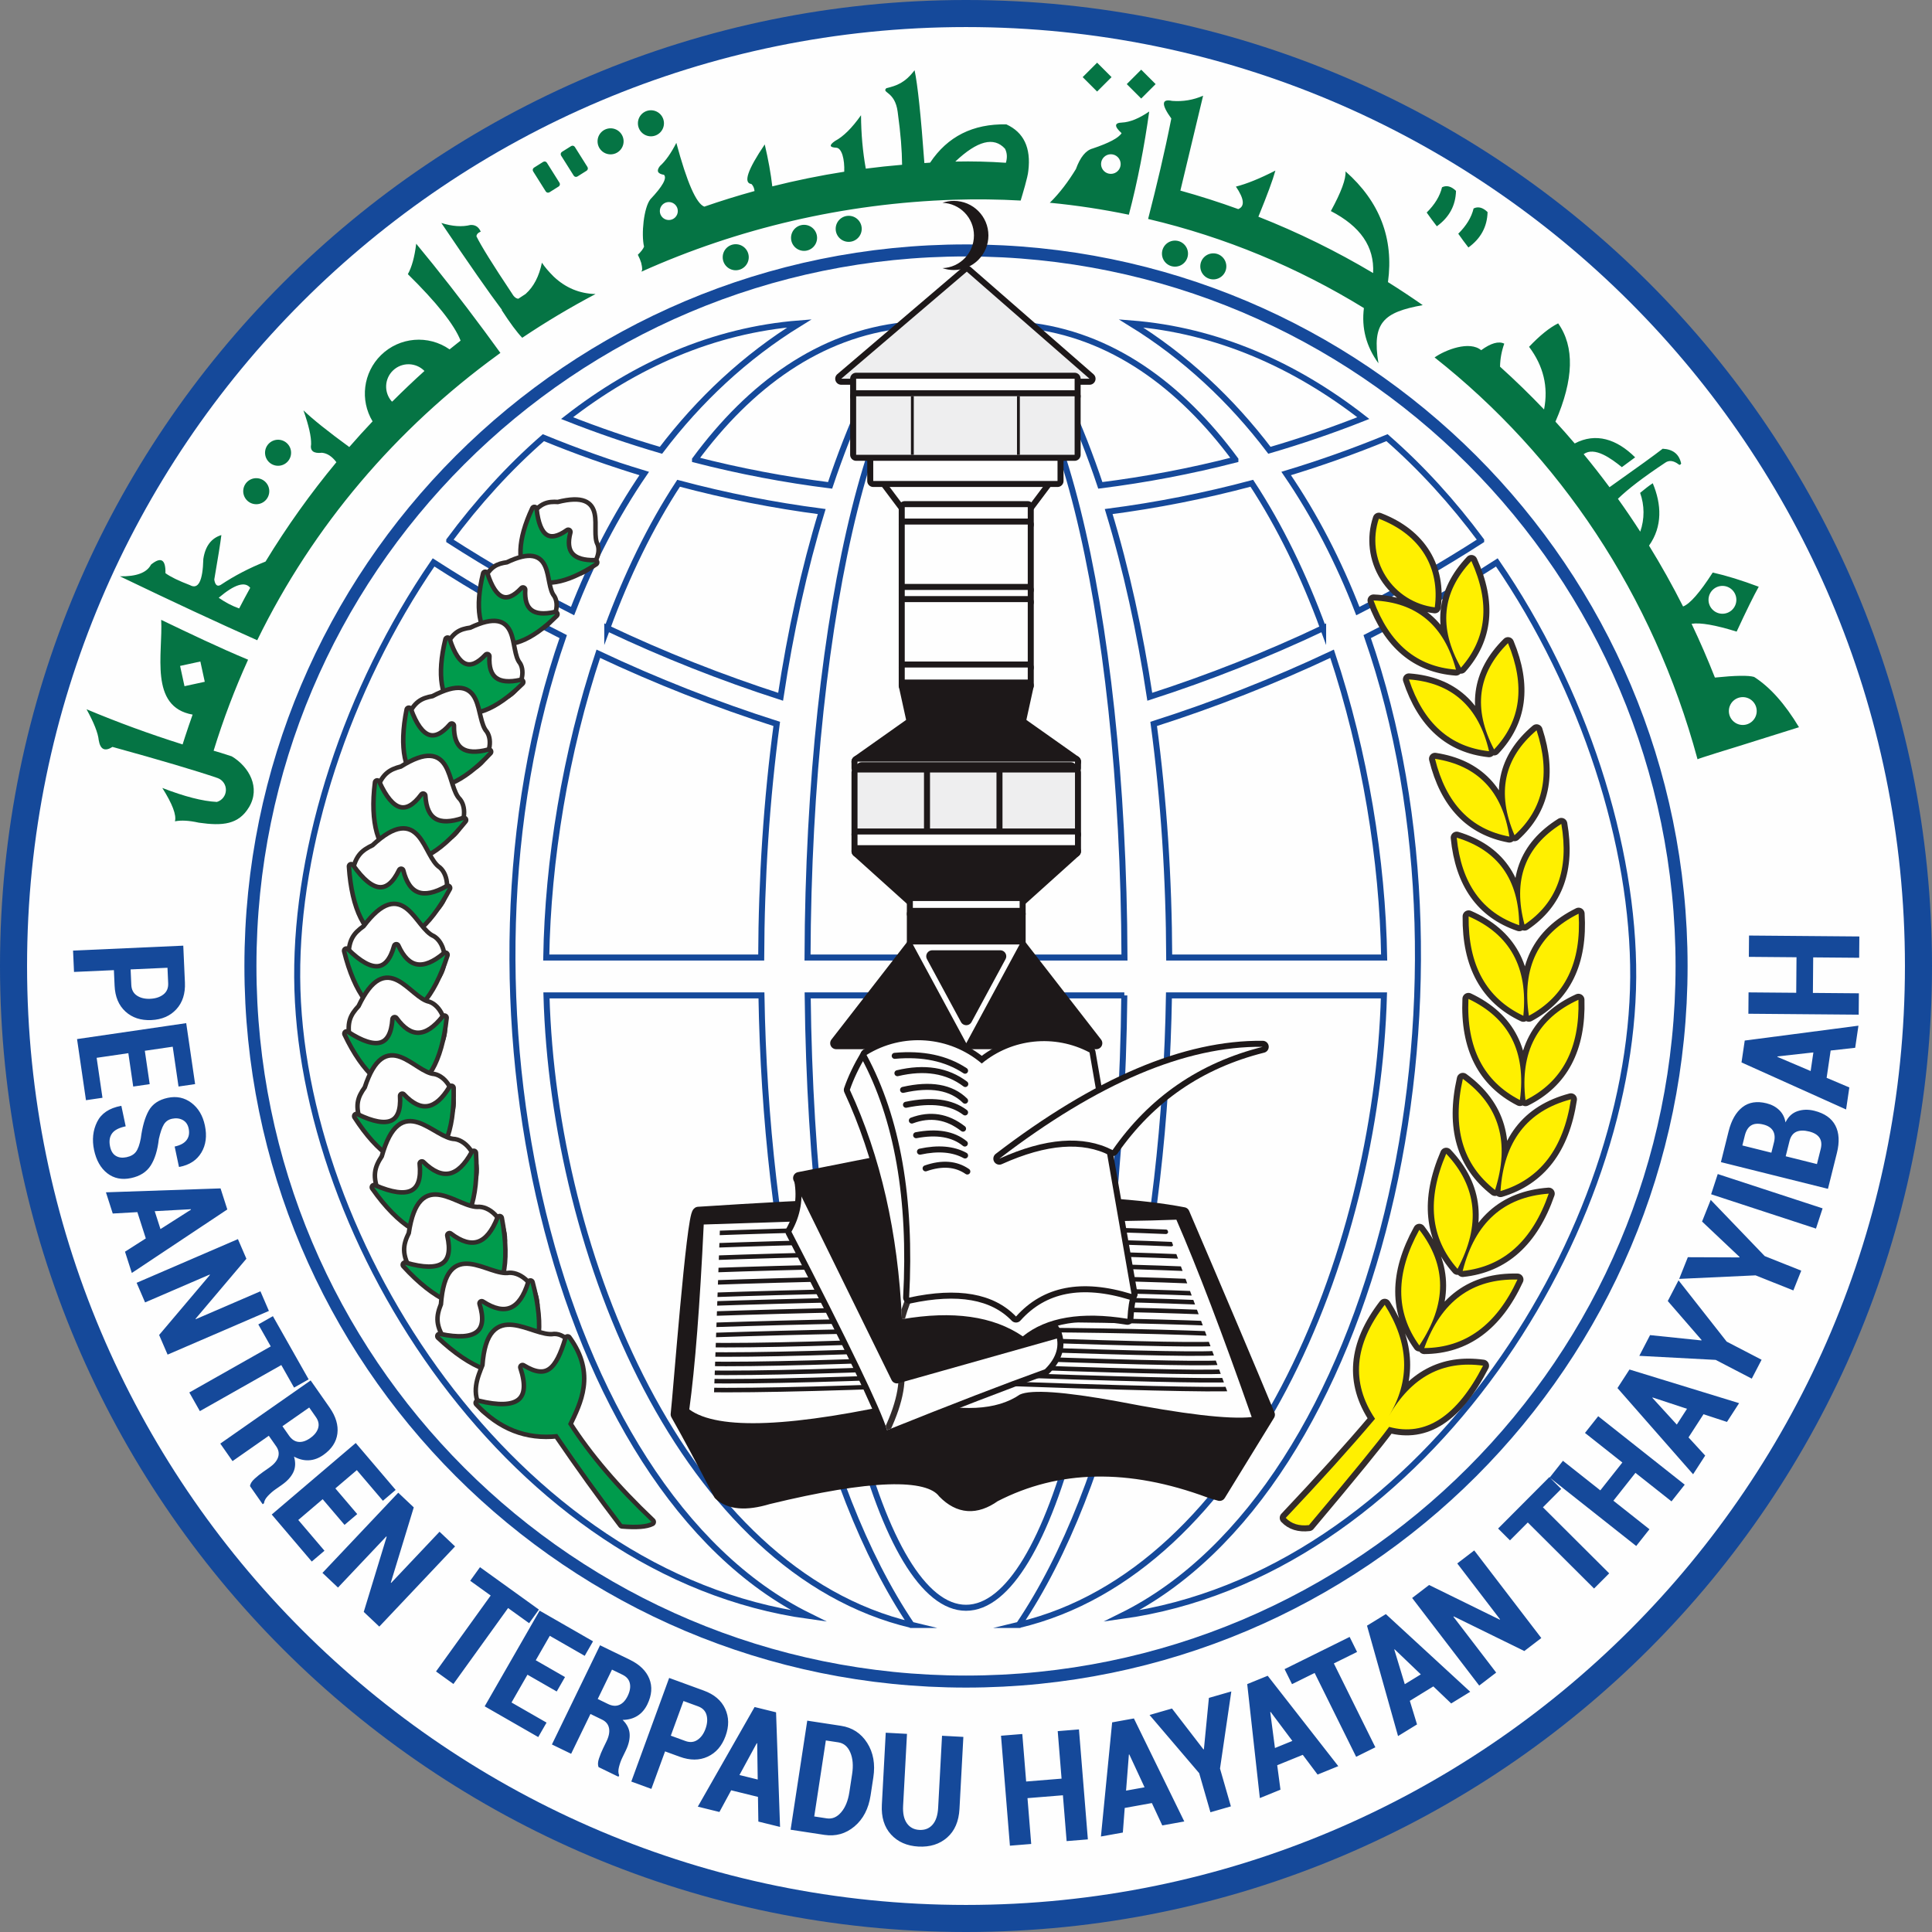 <?xml version="1.0" encoding="UTF-8"?>
<!DOCTYPE svg PUBLIC "-//W3C//DTD SVG 1.1//EN" "http://www.w3.org/Graphics/SVG/1.1/DTD/svg11.dtd">
<!-- Creator: CorelDRAW 2020 (64-Bit) -->
<svg xmlns="http://www.w3.org/2000/svg" xml:space="preserve" width="226.689mm" height="226.689mm" version="1.1" style="shape-rendering:geometricPrecision; text-rendering:geometricPrecision; image-rendering:optimizeQuality; fill-rule:evenodd; clip-rule:evenodd"
viewBox="0 0 22654.63 22654.63"
 xmlns:xlink="http://www.w3.org/1999/xlink"
 xmlns:xodm="http://www.corel.com/coreldraw/odm/2003">
 <rect x="0" y="0" width="22654.63" height="22654.63" fill="#808080" stroke="none"/>
 <defs>
  <style type="text/css">
   <![CDATA[
    .str0 {stroke:#15499A;stroke-width:317.3;stroke-miterlimit:22.926}
    .str1 {stroke:#15499A;stroke-width:141.02;stroke-miterlimit:22.926}
    .str19 {stroke:#332C2B;stroke-width:70.52;stroke-miterlimit:22.926}
    .str2 {stroke:#15499A;stroke-width:70.52;stroke-miterlimit:22.926}
    .str16 {stroke:#332C2B;stroke-width:105.76;stroke-linecap:round;stroke-linejoin:round;stroke-miterlimit:22.926}
    .str18 {stroke:#1D1819;stroke-width:52.89;stroke-linecap:round;stroke-linejoin:round;stroke-miterlimit:22.926}
    .str3 {stroke:#332C2B;stroke-width:141.02;stroke-linecap:round;stroke-linejoin:round;stroke-miterlimit:22.926}
    .str17 {stroke:#1D1819;stroke-width:141.02;stroke-linecap:round;stroke-linejoin:round;stroke-miterlimit:22.926}
    .str20 {stroke:#1D1819;stroke-width:141.02;stroke-linecap:round;stroke-linejoin:round;stroke-miterlimit:22.926}
    .str15 {stroke:#332C2B;stroke-width:105.76;stroke-linecap:round;stroke-linejoin:round;stroke-miterlimit:22.926}
    .str10 {stroke:#332C2B;stroke-width:105.76;stroke-linecap:round;stroke-linejoin:round;stroke-miterlimit:22.926}
    .str7 {stroke:#332C2B;stroke-width:105.76;stroke-linecap:round;stroke-linejoin:round;stroke-miterlimit:22.926}
    .str11 {stroke:#332C2B;stroke-width:105.76;stroke-linecap:round;stroke-linejoin:round;stroke-miterlimit:22.926}
    .str4 {stroke:#332C2B;stroke-width:105.76;stroke-linecap:round;stroke-linejoin:round;stroke-miterlimit:22.926}
    .str13 {stroke:#332C2B;stroke-width:105.76;stroke-linecap:round;stroke-linejoin:round;stroke-miterlimit:22.926}
    .str12 {stroke:#332C2B;stroke-width:105.76;stroke-linecap:round;stroke-linejoin:round;stroke-miterlimit:22.926}
    .str14 {stroke:#332C2B;stroke-width:105.76;stroke-linecap:round;stroke-linejoin:round;stroke-miterlimit:22.926}
    .str9 {stroke:#332C2B;stroke-width:105.76;stroke-linecap:round;stroke-linejoin:round;stroke-miterlimit:22.926}
    .str5 {stroke:#332C2B;stroke-width:105.76;stroke-linecap:round;stroke-linejoin:round;stroke-miterlimit:22.926}
    .str6 {stroke:#332C2B;stroke-width:105.76;stroke-linecap:round;stroke-linejoin:round;stroke-miterlimit:22.926}
    .str8 {stroke:#332C2B;stroke-width:105.76;stroke-linecap:round;stroke-linejoin:round;stroke-miterlimit:22.926}
    .str21 {stroke:#1D1819;stroke-width:70.52;stroke-linecap:round;stroke-linejoin:round;stroke-miterlimit:22.926}
    .fil1 {fill:none}
    .fil0 {fill:#FEFEFE}
    .fil3 {fill:#FEFEFE}
    .fil8 {fill:#EEEEEF}
    .fil2 {fill:#FFF000}
    .fil5 {fill:#057444}
    .fil4 {fill:#009B4C}
    .fil7 {fill:#1D1819}
    .fil6 {fill:#15499A;fill-rule:nonzero}
    .fil9 {fill:#1D1819;fill-rule:nonzero}
   ]]>
  </style>
   <clipPath id="id0">
    <path d="M8251.91 14358.53c-45.22,949.62 -101.63,1672.4 -169.23,2168.34 337.37,247.57 1213.48,210.6 2628.31,-110.97 560.34,144.17 976.37,123.04 1248.06,-63.41 133.19,-61.09 513.95,-34.67 1142.28,79.26 780.05,151.59 1305.36,213.26 1575.93,184.96 -342.63,-977.57 -637.02,-1749.11 -883.15,-2314.66 -775.8,29.49 -1597.27,20.69 -2464.37,-26.42 -271.61,-4.87 -1297.55,22.77 -3077.82,82.91z"/>
   </clipPath>
    <clipPath id="id1">
     <path d="M13700.86 14305.39l-19.08 97.6 822.88 2220.21c-297.15,-3.58 -764.9,-67.39 -1403.34,-191.46 -628.33,-113.93 -1009.1,-140.35 -1142.28,-79.26 -271.7,186.45 -687.73,207.58 -1248.06,63.41 -401.91,91.34 -760.28,159.7 -1075.24,205.12l-1273.11 -4.57 81.14 -2264.38c1662.19,-55.66 2624.27,-81.14 2885.96,-76.45 832.45,45.23 1622.83,55.15 2371.13,29.77z"/>
    </clipPath>
    <clipPath id="id2">
     <path d="M8251.91 14358.53c-45.22,949.62 -101.63,1672.4 -169.23,2168.34 337.37,247.57 1213.48,210.6 2628.31,-110.97 560.34,144.17 976.37,123.04 1248.06,-63.41 133.19,-61.09 513.95,-34.67 1142.28,79.26 780.05,151.59 1305.36,213.26 1575.93,184.96 -342.63,-977.57 -637.02,-1749.11 -883.15,-2314.66 -775.8,29.49 -1597.27,20.69 -2464.37,-26.42 -271.61,-4.87 -1297.55,22.77 -3077.82,82.91z"/>
    </clipPath>
    <clipPath id="id3">
     <path d="M12374.09 15627.72c-1316.77,-825.81 -2313.49,-1421.22 -2990.18,-1786.22 37.64,213.41 3.15,413.95 -103.45,601.64 673.81,1305.36 1047.51,2080.98 1121.12,2326.87 759.48,-305 1376.46,-542.98 1850.93,-713.92 138.43,-136.69 178.96,-279.48 121.58,-428.37z"/>
    </clipPath>
   <clipPath id="id4">
    <path d="M10039.21 4647l2561.78 0 0 685.96 -2561.78 0 0 -685.96z"/>
   </clipPath>
   <clipPath id="id5">
    <path d="M11972.15 14411.41c-220.65,-640.88 -824.42,-1321.28 -1811.31,-2041.21 -86.39,144.69 -151.59,281.27 -195.63,409.77 360.75,777.87 564.35,1674.24 610.82,2689.1 598.58,-103.09 1071.01,-36.1 1417.28,200.96 276.96,-224.4 685.92,-293.15 1226.9,-206.24 6.67,-131.88 22.52,-228.81 47.55,-290.8 -446.28,-539.78 -878.15,-793.64 -1295.6,-761.59z"/>
   </clipPath>
 </defs>
 <g id="Layer_x0020_1">
  <path class="fil0 str0" d="M11327.31 158.65c6168.29,0 11168.66,5000.37 11168.66,11168.66 0,6168.29 -5000.37,11168.66 -11168.66,11168.66 -6168.29,0 -11168.66,-5000.37 -11168.66,-11168.66 0,-6168.29 5000.37,-11168.66 11168.66,-11168.66z"/>
  <path class="fil1 str1" d="M11327.31 2936.49c4634.12,0 8390.82,3756.7 8390.82,8390.82 0,4634.12 -3756.7,8390.82 -8390.82,8390.82 -4634.12,0 -8390.82,-3756.7 -8390.82,-8390.82 0,-4634.12 3756.7,-8390.82 8390.82,-8390.82z"/>
  <path class="fil1 str2" d="M11327.31 3801.84c1018.25,0 1845.1,3315.72 1858.27,7426.02l-3716.54 0c13.17,-4110.29 840.02,-7426.02 1858.27,-7426.02zm1856.56 7870.24c-44.51,3996.13 -858.64,7180.71 -1856.56,7180.71 -997.92,0 -1812.05,-3184.59 -1856.56,-7180.71l3713.12 0z"/>
  <path class="fil1 str2" d="M10689.8 19054.62c-2668.97,-632.1 -4196.72,-4319.22 -4281.92,-7382.55l2520.87 0c47.22,2899.98 652.24,5743.64 1761.04,7382.55zm-4284.51 -7826.77c18.87,-1134.71 223.37,-2400.83 610.52,-3561.95 679.9,320.64 1379.43,595.29 2092.19,822.73 -118.96,888.01 -179.05,1813.5 -182.19,2739.22l-2520.52 0zm715.67 -3862.34c225.81,-615.11 504.69,-1193.66 836.16,-1698.67 553.29,147.76 1114.01,258.33 1678.38,331.73 -206.04,675.94 -366.31,1408.08 -482.04,2171.91 -692.54,-223.33 -1372.09,-492.02 -2032.51,-804.97zm1028.91 -1975.77c642.11,-870.18 1459.77,-1471.23 2450.64,-1576.46 -342.7,537.11 -631.15,1173.2 -866.88,1878.06 -532.3,-66.71 -1061.31,-167.23 -1583.75,-301.6z"/>
  <path class="fil1 str2" d="M9484.06 18948.85c-3450.4,-477.6 -5981.06,-4387.14 -5999.23,-7490.05 -9.02,-1541.32 576.6,-3374.88 1599.1,-4863.98 492.23,317.08 999.97,607.33 1520.27,870.13 -1461.92,4200.5 -129.39,9997.51 2879.85,11483.9zm-4216.09 -12611.71c329.19,-443.78 698.66,-851.56 1103.81,-1205.1 388.8,159.67 783.41,299.74 1182.43,420.21 -337.57,492.87 -616.68,1036.09 -840.38,1613.47 -494.54,-251.11 -977.39,-527.44 -1445.85,-828.57zm1381.6 -1434.54c794.55,-619.67 1712.68,-1031.13 2724.03,-1110.47 -636.5,392.31 -1175.51,898.79 -1623.1,1487.98 -371.19,-108.51 -738.56,-234.38 -1100.93,-377.51z"/>
  <path class="fil1 str2" d="M11946.09 19054.62c2668.97,-632.1 4196.72,-4319.22 4281.92,-7382.55l-2520.87 0c-47.22,2899.98 -652.24,5743.64 -1761.04,7382.55zm4284.51 -7826.77c-18.87,-1134.71 -223.37,-2400.83 -610.52,-3561.95 -679.9,320.64 -1379.43,595.29 -2092.19,822.73 118.96,888.01 179.05,1813.5 182.19,2739.22l2520.52 0zm-715.67 -3862.34c-225.81,-615.11 -504.69,-1193.66 -836.16,-1698.67 -553.29,147.76 -1114.01,258.33 -1678.38,331.73 206.04,675.94 366.31,1408.08 482.04,2171.91 692.54,-223.33 1372.09,-492.02 2032.51,-804.97zm-1028.91 -1975.77c-642.11,-870.18 -1459.77,-1471.23 -2450.64,-1576.46 342.7,537.11 631.15,1173.2 866.88,1878.06 532.3,-66.71 1061.31,-167.23 1583.75,-301.6z"/>
  <path class="fil1 str2" d="M13151.82 18948.85c3450.4,-477.6 5981.06,-4387.14 5999.23,-7490.05 9.02,-1541.32 -576.6,-3374.88 -1599.1,-4863.98 -492.23,317.08 -999.97,607.33 -1520.27,870.13 1461.92,4200.5 129.39,9997.51 -2879.85,11483.9zm4216.09 -12611.71c-329.19,-443.78 -698.66,-851.56 -1103.81,-1205.1 -388.8,159.67 -783.41,299.74 -1182.43,420.21 337.57,492.87 616.68,1036.09 840.38,1613.47 494.54,-251.11 977.39,-527.44 1445.85,-828.57zm-1381.6 -1434.54c-794.55,-619.67 -1712.68,-1031.13 -2724.03,-1110.47 636.5,392.31 1175.51,898.79 1623.1,1487.98 371.19,-108.51 738.56,-234.38 1100.93,-377.51z"/>
  <g>
   <path class="fil1 str3" d="M16288.65 16731.66c427.54,117.59 794.73,-121.64 1101.55,-717.8 -472.76,-65.42 -841.19,132.02 -1105.27,592.3 254.97,-418.81 239.11,-854.21 -47.59,-1306.23 -360.15,466.89 -397.96,912.44 -113.55,1336.66 -293.49,346.66 -642.56,734.01 -1047.25,1162.08 66.46,69.97 157.24,98.17 272.35,84.62 499.63,-593.59 812.87,-977.45 939.77,-1151.63zm535.52 -9610.2c-236.55,-28.66 -447.65,-162.25 -574.81,-363.76 -127.16,-201.51 -156.89,-449.55 -80.95,-675.41 499.43,190.79 716.68,584.77 655.76,1039.17zm248.43 730.35c-138.89,-518.6 -461.07,-788.84 -966.53,-810.74 185.44,506.01 507.62,776.25 966.53,810.74zm58.35 -22.55c-264.91,-467.63 -224.14,-884.67 122.31,-1251.14 222.73,490.93 181.97,907.98 -122.31,1251.14zm329.63 979.41c-121.88,-522.86 -435.07,-803.47 -939.55,-841.86 168.83,511.8 482.02,792.41 939.55,841.86zm59.06 -20.63c-249.5,-476.02 -195.14,-891.52 163.09,-1246.49 206.59,497.94 152.22,913.44 -163.09,1246.49zm179.22 1021.58c-81.26,-530.7 -371.9,-834.6 -871.92,-911.73 128.91,523.27 419.56,827.18 871.92,911.73zm60.47 -16.02c-212.1,-493.83 -125.9,-903.9 258.61,-1230.23 167.62,512.38 81.42,922.45 -258.61,1230.23zm55.17 1055.56c-4.72,-536.85 -249.03,-879.11 -732.95,-1026.77 52.96,536.31 297.27,878.58 732.95,1026.77zm62.14 -7.22c-139.48,-519.04 4.34,-912.63 431.46,-1180.76 92.82,531.05 -51,924.63 -431.46,1180.76zm-13.93 1069.13c56.84,-566.71 -157,-955.27 -641.52,-1165.69 -6.81,571.59 207.04,960.16 641.52,1165.69zm65.22 -0.59c-84.87,-563.16 109.45,-961.98 582.93,-1196.5 35.13,570.54 -159.18,969.37 -582.93,1196.5zm-105.49 988.51c75.09,-564.58 -126.09,-959.84 -603.57,-1185.78 -25.24,571.08 175.95,966.34 603.57,1185.78zm65.21 1.51c-66.65,-565.59 140.42,-957.95 621.23,-1177.06 16.7,571.38 -190.38,963.73 -621.23,1177.06zm-356.43 1053.09c176.78,-555.81 50.82,-990.07 -377.88,-1302.77 -128.89,571.23 -2.93,1005.49 377.88,1302.77zm63.9 13.12c37.47,-582.04 312.73,-940.76 825.8,-1076.13 -87.68,579 -362.95,937.7 -825.8,1076.13zm-503.96 911.96c275.58,-514.04 231.27,-964.02 -132.91,-1349.94 -231.32,537.96 -187.02,987.94 132.91,1349.94zm60.42 24.59c143.42,-565.33 479.73,-867.56 1008.91,-906.69 -192.23,553.13 -528.53,855.37 -1008.91,906.69zm-450.69 904.34c198.13,-548.56 562.43,-816.4 1092.89,-803.48 -245.5,531.65 -609.8,799.48 -1092.89,803.48zm-57.71 -30.4c324.62,-484.57 324.62,-936.72 0,-1356.47 -282.92,512.71 -282.92,964.86 0,1356.47z"/>
   <path id="1" class="fil2" d="M16288.65 16731.66c427.54,117.59 794.73,-121.64 1101.55,-717.8 -472.76,-65.42 -841.19,132.02 -1105.27,592.3 254.97,-418.81 239.11,-854.21 -47.59,-1306.23 -360.15,466.89 -397.96,912.44 -113.55,1336.66 -293.49,346.66 -642.56,734.01 -1047.25,1162.08 66.46,69.97 157.24,98.17 272.35,84.62 499.63,-593.59 812.87,-977.45 939.77,-1151.63zm535.52 -9610.2c-236.55,-28.66 -447.65,-162.25 -574.81,-363.76 -127.16,-201.51 -156.89,-449.55 -80.95,-675.41 499.43,190.79 716.68,584.77 655.76,1039.17zm248.43 730.35c-138.89,-518.6 -461.07,-788.84 -966.53,-810.74 185.44,506.01 507.62,776.25 966.53,810.74zm58.35 -22.55c-264.91,-467.63 -224.14,-884.67 122.31,-1251.14 222.73,490.93 181.97,907.98 -122.31,1251.14zm329.63 979.41c-121.88,-522.86 -435.07,-803.47 -939.55,-841.86 168.83,511.8 482.02,792.41 939.55,841.86zm59.06 -20.63c-249.5,-476.02 -195.14,-891.52 163.09,-1246.49 206.59,497.94 152.22,913.44 -163.09,1246.49zm179.22 1021.58c-81.26,-530.7 -371.9,-834.6 -871.92,-911.73 128.91,523.27 419.56,827.18 871.92,911.73zm60.47 -16.02c-212.1,-493.83 -125.9,-903.9 258.61,-1230.23 167.62,512.38 81.42,922.45 -258.61,1230.23zm55.17 1055.56c-4.72,-536.85 -249.03,-879.11 -732.95,-1026.77 52.96,536.31 297.27,878.58 732.95,1026.77zm62.14 -7.22c-139.48,-519.04 4.34,-912.63 431.46,-1180.76 92.82,531.05 -51,924.63 -431.46,1180.76zm-13.93 1069.13c56.84,-566.71 -157,-955.27 -641.52,-1165.69 -6.81,571.59 207.04,960.16 641.52,1165.69zm65.22 -0.59c-84.87,-563.16 109.45,-961.98 582.93,-1196.5 35.13,570.54 -159.18,969.37 -582.93,1196.5zm-105.49 988.51c75.09,-564.58 -126.09,-959.84 -603.57,-1185.78 -25.24,571.08 175.95,966.34 603.57,1185.78zm65.21 1.51c-66.65,-565.59 140.42,-957.95 621.23,-1177.06 16.7,571.38 -190.38,963.73 -621.23,1177.06zm-356.43 1053.09c176.78,-555.81 50.82,-990.07 -377.88,-1302.77 -128.89,571.23 -2.93,1005.49 377.88,1302.77zm63.9 13.12c37.47,-582.04 312.73,-940.76 825.8,-1076.13 -87.68,579 -362.95,937.7 -825.8,1076.13zm-503.96 911.96c275.58,-514.04 231.27,-964.02 -132.91,-1349.94 -231.32,537.96 -187.02,987.94 132.91,1349.94zm60.42 24.59c143.42,-565.33 479.73,-867.56 1008.91,-906.69 -192.23,553.13 -528.53,855.37 -1008.91,906.69zm-450.69 904.34c198.13,-548.56 562.43,-816.4 1092.89,-803.48 -245.5,531.65 -609.8,799.48 -1092.89,803.48zm-57.71 -30.4c324.62,-484.57 324.62,-936.72 0,-1356.47 -282.92,512.71 -282.92,964.86 0,1356.47z"/>
  </g>
  <g>
   <g id="_1649645474768">
    <g>
     <path class="fil1 str4" d="M6248.76 6058.86c-158.15,403.64 38.29,635.46 553.82,638.04 156.24,-59.92 213.62,-214.56 180.64,-302.5 -96.41,-181.79 146.9,-629.54 -439.96,-481.85 -117.64,-7.26 -189.32,9.08 -294.49,146.31z"/>
     <path id="1" class="fil3" d="M6248.76 6058.86c-158.15,403.64 38.29,635.46 553.82,638.04 156.24,-59.92 213.62,-214.56 180.64,-302.5 -96.41,-181.79 146.9,-629.54 -439.96,-481.85 -117.64,-7.26 -189.32,9.08 -294.49,146.31z"/>
    </g>
    <g>
     <path class="fil1 str4" d="M6265.82 5969.78c-348.48,742.61 0.85,1091.57 710.89,625 -273.04,5.33 -377.59,-113.73 -313.67,-357.17 -223.68,159.84 -359.49,73.1 -397.22,-267.83z"/>
     <path id="1" class="fil4" d="M6265.82 5969.78c-348.48,742.61 0.85,1091.57 710.89,625 -273.04,5.33 -377.59,-113.73 -313.67,-357.17 -223.68,159.84 -359.49,73.1 -397.22,-267.83z"/>
    </g>
   </g>
   <g>
    <g>
     <path class="fil1 str5" d="M5691.13 6820.96c-75.13,426.95 163.3,615.3 669.14,515.82 141.29,-89.66 166.92,-252.59 117.21,-332.27 -130.49,-159.11 19.4,-646.16 -526.63,-385.25 -116.75,16.17 -183.78,46.37 -259.72,201.7z"/>
     <path id="1" class="fil3" d="M5691.13 6820.96c-75.13,426.95 163.3,615.3 669.14,515.82 141.29,-89.66 166.92,-252.59 117.21,-332.27 -130.49,-159.11 19.4,-646.16 -526.63,-385.25 -116.75,16.17 -183.78,46.37 -259.72,201.7z"/>
    </g>
    <g>
     <path class="fil1 str5" d="M5690.22 6730.27c-194.62,796.89 216.86,1069.82 820.52,471.94 -266.58,59.25 -392.63,-36.75 -378.15,-288.02 -187.62,200.94 -337.92,142.81 -442.37,-183.92z"/>
     <path id="1" class="fil4" d="M5690.22 6730.27c-194.62,796.89 216.86,1069.82 820.52,471.94 -266.58,59.25 -392.63,-36.75 -378.15,-288.02 -187.62,200.94 -337.92,142.81 -442.37,-183.92z"/>
    </g>
   </g>
   <g>
    <g>
     <path class="fil1 str6" d="M5249.4 7597.46c-78.9,448.31 171.46,646.09 702.62,541.62 148.36,-94.14 175.28,-265.22 123.06,-348.89 -137.01,-167.06 20.38,-678.49 -552.97,-404.52 -122.58,16.98 -192.98,48.69 -272.71,211.79z"/>
     <path id="1" class="fil3" d="M5249.4 7597.46c-78.9,448.31 171.46,646.09 702.62,541.62 148.36,-94.14 175.28,-265.22 123.06,-348.89 -137.01,-167.06 20.38,-678.49 -552.97,-404.52 -122.58,16.98 -192.98,48.69 -272.71,211.79z"/>
    </g>
    <g>
     <path class="fil1 str6" d="M5248.44 7502.23c-204.35,836.76 227.72,1123.34 861.58,495.56 -279.91,62.22 -412.27,-38.59 -397.07,-302.43 -197.02,211 -354.83,149.96 -464.51,-193.13z"/>
     <path id="1" class="fil4" d="M5248.44 7502.23c-204.35,836.76 227.72,1123.34 861.58,495.56 -279.91,62.22 -412.27,-38.59 -397.07,-302.43 -197.02,211 -354.83,149.96 -464.51,-193.13z"/>
    </g>
   </g>
   <g>
    <g>
     <path class="fil1 str7" d="M4799.1 8425.59c-64.61,480.86 210.58,680.65 771.72,546.39 153.92,-106.69 175.18,-290.05 115.95,-376.89 -153.14,-171.99 -7.69,-723.45 -606.42,-406.85 -129.82,23.4 -203.4,60.21 -281.25,237.36z"/>
     <path id="1" class="fil3" d="M4799.1 8425.59c-64.61,480.86 210.58,680.65 771.72,546.39 153.92,-106.69 175.18,-290.05 115.95,-376.89 -153.14,-171.99 -7.69,-723.45 -606.42,-406.85 -129.82,23.4 -203.4,60.21 -281.25,237.36z"/>
    </g>
    <g>
     <path class="fil1 str7" d="M4793.95 8324.21c-181.39,899.98 291.17,1186.47 939.02,490.44 -295.4,78.39 -440.73,-23.24 -435.97,-304.89 -200.67,233.24 -371.39,175.07 -503.05,-185.55z"/>
     <path id="1" class="fil4" d="M4793.95 8324.21c-181.39,899.98 291.17,1186.47 939.02,490.44 -295.4,78.39 -440.73,-23.24 -435.97,-304.89 -200.67,233.24 -371.39,175.07 -503.05,-185.55z"/>
    </g>
   </g>
   <g>
    <g>
     <path class="fil1 str8" d="M4436.16 9282.1c-30.22,506.19 272.04,693.18 846.56,509.92 152.19,-123.08 160.2,-315.84 91.76,-401.79 -172.91,-167.44 -63.87,-753.47 -663.49,-377.24 -133.5,34.4 -207.36,78.46 -274.83,269.11z"/>
     <path id="1" class="fil3" d="M4436.16 9282.1c-30.22,506.19 272.04,693.18 846.56,509.92 152.19,-123.08 160.2,-315.84 91.76,-401.79 -172.91,-167.44 -63.87,-753.47 -663.49,-377.24 -133.5,34.4 -207.36,78.46 -274.83,269.11z"/>
    </g>
    <g>
     <path class="fil1 str8" d="M4422.98 9176.84c-119.59,952.05 395.07,1214.19 1016.6,438.69 -301.85,104.5 -461.17,9.8 -477.95,-284.13 -191.16,258.6 -373.58,211.15 -538.65,-154.56z"/>
     <path id="1" class="fil4" d="M4422.98 9176.84c-119.59,952.05 395.07,1214.19 1016.6,438.69 -301.85,104.5 -461.17,9.8 -477.95,-284.13 -191.16,258.6 -373.58,211.15 -538.65,-154.56z"/>
    </g>
   </g>
   <g>
    <g>
     <path class="fil1 str9" d="M4152.24 10264.99c68.03,527.83 416.32,661.41 972.77,359.87 132.81,-156.72 103.29,-357.05 15.88,-432.25 -211.09,-138.76 -213.5,-764.36 -758.02,-258.95 -130.9,61.62 -198.43,121.52 -230.62,331.32z"/>
     <path id="1" class="fil3" d="M4152.24 10264.99c68.03,527.83 416.32,661.41 972.77,359.87 132.81,-156.72 103.29,-357.05 15.88,-432.25 -211.09,-138.76 -213.5,-764.36 -758.02,-258.95 -130.9,61.62 -198.43,121.52 -230.62,331.32z"/>
    </g>
    <g>
     <path class="fil1 str9" d="M4118.01 10159.04c63.26,1005.07 645.27,1174.49 1134.16,253.12 -290.76,166.91 -473.58,100.47 -548.47,-199.3 -146.42,304.09 -343.81,290.91 -585.68,-53.82z"/>
     <path id="1" class="fil4" d="M4118.01 10159.04c63.26,1005.07 645.27,1174.49 1134.16,253.12 -290.76,166.91 -473.58,100.47 -548.47,-199.3 -146.42,304.09 -343.81,290.91 -585.68,-53.82z"/>
    </g>
   </g>
   <g>
    <g>
     <path class="fil1 str10" d="M4113.57 11246.81c160.62,507.38 527.09,577.03 1021.2,181.53 102.89,-177.81 38.29,-369.7 -61.08,-428.2 -232.36,-99.11 -345.75,-714.34 -791.94,-120.32 -117.9,83.88 -173.71,154.81 -168.17,367z"/>
     <path id="1" class="fil3" d="M4113.57 11246.81c160.62,507.38 527.09,577.03 1021.2,181.53 102.89,-177.81 38.29,-369.7 -61.08,-428.2 -232.36,-99.11 -345.75,-714.34 -791.94,-120.32 -117.9,83.88 -173.71,154.81 -168.17,367z"/>
    </g>
    <g>
     <path class="fil1 str10" d="M4061.09 11148.61c240.62,977.88 843.46,1041.33 1161.07,47.83 -256.52,215.85 -448.23,182.91 -575.14,-98.81 -90.13,325.26 -286.73,347.3 -585.93,50.98z"/>
     <path id="1" class="fil4" d="M4061.09 11148.61c240.62,977.88 843.46,1041.33 1161.07,47.83 -256.52,215.85 -448.23,182.91 -575.14,-98.81 -90.13,325.26 -286.73,347.3 -585.93,50.98z"/>
    </g>
   </g>
   <g>
    <g>
     <path class="fil1 str11" d="M4135.33 12205.81c259.02,464.91 632.01,459.73 1036.87,-26.74 65.17,-194.82 -36.57,-369.88 -145.64,-407.29 -247.5,-50.54 -481.86,-630.58 -800,40.78 -98.69,105.8 -139.16,186.48 -91.23,393.25z"/>
     <path id="1" class="fil3" d="M4135.33 12205.81c259.02,464.91 632.01,459.73 1036.87,-26.74 65.17,-194.82 -36.57,-369.88 -145.64,-407.29 -247.5,-50.54 -481.86,-630.58 -800,40.78 -98.69,105.8 -139.16,186.48 -91.23,393.25z"/>
    </g>
    <g>
     <path class="fil1 str11" d="M4064.24 12120.12c431.65,909.86 1034.98,851.23 1147.11,-185.75 -208.08,262.86 -402.5,269.01 -583.27,18.43 -23.15,336.71 -211.34,397.7 -563.84,167.32z"/>
     <path id="1" class="fil4" d="M4064.24 12120.12c431.65,909.86 1034.98,851.23 1147.11,-185.75 -208.08,262.86 -402.5,269.01 -583.27,18.43 -23.15,336.71 -211.34,397.7 -563.84,167.32z"/>
    </g>
   </g>
   <g>
    <g>
     <path class="fil1 str12" d="M4260.54 13163.81c315.99,428.24 685.3,375.72 1025.07,-158.25 39.89,-201.51 -83.26,-362.23 -196.2,-385.49 -251.92,-18.68 -558.06,-564.26 -788.33,142.09 -84.45,117.48 -114.35,202.65 -40.53,401.65z"/>
     <path id="1" class="fil3" d="M4260.54 13163.81c315.99,428.24 685.3,375.72 1025.07,-158.25 39.89,-201.51 -83.26,-362.23 -196.2,-385.49 -251.92,-18.68 -558.06,-564.26 -788.33,142.09 -84.45,117.48 -114.35,202.65 -40.53,401.65z"/>
    </g>
    <g>
     <path class="fil1 str12" d="M4179.14 13087.85c543.75,847.65 1134.75,712.85 1114.22,-329.98 -172.99,287.17 -365.06,317.97 -576.21,92.38 19.83,336.92 -159.1,421.32 -538.01,237.6z"/>
     <path id="1" class="fil4" d="M4179.14 13087.85c543.75,847.65 1134.75,712.85 1114.22,-329.98 -172.99,287.17 -365.06,317.97 -576.21,92.38 19.83,336.92 -159.1,421.32 -538.01,237.6z"/>
    </g>
   </g>
   <g>
    <g>
     <path class="fil1 str13" d="M4476.04 13998.67c355.37,440.74 745.48,368.08 1082.26,-214.93 33.22,-215.99 -105,-381.2 -226.1,-400.76 -268.6,-8.37 -618.85,-574.28 -831.39,186.95 -84.41,128.71 -112.3,220.59 -24.77,428.74z"/>
     <path id="1" class="fil0" d="M4476.04 13998.67c355.37,440.74 745.48,368.08 1082.26,-214.93 33.22,-215.99 -105,-381.2 -226.1,-400.76 -268.6,-8.37 -618.85,-574.28 -831.39,186.95 -84.41,128.71 -112.3,220.59 -24.77,428.74z"/>
    </g>
    <g>
     <path class="fil1 str13" d="M4386.07 13921.64c616.55,876.11 1238.54,705.92 1169.17,-401.52 -170.76,313.11 -373.5,354.6 -608.19,124.45 36.43,357.2 -149.89,455.06 -560.99,277.07z"/>
     <path id="1" class="fil4" d="M4386.07 13921.64c616.55,876.11 1238.54,705.92 1169.17,-401.52 -170.76,313.11 -373.5,354.6 -608.19,124.45 36.43,357.2 -149.89,455.06 -560.99,277.07z"/>
    </g>
   </g>
   <g>
    <g>
     <path class="fil1 str14" d="M4847.68 14895.73c407.73,392.81 785.7,271.9 1046.85,-348.68 5.93,-218.45 -151.88,-365.06 -274.47,-369.32 -267.54,25.31 -685.87,-492.3 -801.46,289.54 -67.64,138.26 -83.81,232.91 29.07,428.46z"/>
     <path id="1" class="fil0" d="M4847.68 14895.73c407.73,392.81 785.7,271.9 1046.85,-348.68 5.93,-218.45 -151.88,-365.06 -274.47,-369.32 -267.54,25.31 -685.87,-492.3 -801.46,289.54 -67.64,138.26 -83.81,232.91 29.07,428.46z"/>
    </g>
    <g>
     <path class="fil1 str14" d="M4748.77 14830.57c721.36,792.06 1317.15,545.36 1109.74,-544.68 -130.25,332.01 -326.18,398.55 -587.84,199.59 80.84,349.82 -91.76,470.23 -521.9,345.08z"/>
     <path id="1" class="fil4" d="M4748.77 14830.57c721.36,792.06 1317.15,545.36 1109.74,-544.68 -130.25,332.01 -326.18,398.55 -587.84,199.59 80.84,349.82 -91.76,470.23 -521.9,345.08z"/>
    </g>
   </g>
   <g>
    <g>
     <path class="fil1 str15" d="M5257.66 15724.9c436.14,361 803.92,211.99 1017.64,-426.48 -10.53,-218.28 -178.93,-352.6 -301.49,-347.61 -264.87,45.37 -720.97,-439.29 -777.39,349.03 -57.03,142.96 -66.04,238.56 61.24,425.06z"/>
     <path id="1" class="fil0" d="M5257.66 15724.9c436.14,361 803.92,211.99 1017.64,-426.48 -10.53,-218.28 -178.93,-352.6 -301.49,-347.61 -264.87,45.37 -720.97,-439.29 -777.39,349.03 -57.03,142.96 -66.04,238.56 61.24,425.06z"/>
    </g>
    <g>
     <path class="fil1 str15" d="M5154.13 15667.36c778.92,735.53 1354.46,444.68 1065.6,-626.66 -104.88,340.88 -295.26,421.96 -571.15,243.27 106.94,342.74 -56.1,475.81 -494.45,383.39z"/>
     <path id="1" class="fil4" d="M5154.13 15667.36c778.92,735.53 1354.46,444.68 1065.6,-626.66 -104.88,340.88 -295.26,421.96 -571.15,243.27 106.94,342.74 -56.1,475.81 -494.45,383.39z"/>
    </g>
   </g>
   <g>
    <g>
     <path class="fil1 str16" d="M5673.31 16520.18c436.14,361 880.32,158.62 1094.03,-479.85 -10.53,-218.28 -147.01,-377.31 -269.57,-372.33 -264.87,45.37 -758.4,-442.57 -814.83,345.75 -57.03,142.96 -136.91,319.92 -9.63,506.42z"/>
     <path id="1" class="fil0" d="M5673.31 16520.18c436.14,361 880.32,158.62 1094.03,-479.85 -10.53,-218.28 -147.01,-377.31 -269.57,-372.33 -264.87,45.37 -758.4,-442.57 -814.83,345.75 -57.03,142.96 -136.91,319.92 -9.63,506.42z"/>
    </g>
    <g>
     <path class="fil1 str16" d="M7295.9 17872.63c167.6,13.98 282.19,5.17 343.74,-26.44 -414.67,-392.92 -740.78,-775.45 -978.34,-1147.58 116.71,-248.74 300.93,-583.67 -5.29,-1002.15 -113.58,380.29 -240.51,511.62 -528.84,335.82 130.84,395.8 -43.68,535.05 -523.55,417.78 262.86,282.65 573.11,404.29 930.75,364.9 259.67,380.66 513.51,733.22 761.52,1057.67z"/>
     <path id="1" class="fil4" d="M7295.9 17872.63c167.6,13.98 282.19,5.17 343.74,-26.44 -414.67,-392.92 -740.78,-775.45 -978.34,-1147.58 116.71,-248.74 300.93,-583.67 -5.29,-1002.15 -113.58,380.29 -240.51,511.62 -528.84,335.82 130.84,395.8 -43.68,535.05 -523.55,417.78 262.86,282.65 573.11,404.29 930.75,364.9 259.67,380.66 513.51,733.22 761.52,1057.67z"/>
    </g>
   </g>
  </g>
  <path class="fil5" d="M20109.04 7945.12c-84.16,-214.26 -175.46,-424.5 -273.61,-630.46l0.13 0c102.31,-16.51 278.4,14.04 528.31,91.66 116.86,-251.82 203.23,-427.22 259.13,-526.2 -199.08,-74.9 -378.89,-130.43 -539.41,-166.59 -151.67,235.5 -267.61,368.18 -347.83,398.07 -123.54,-244.47 -256.82,-482.61 -399.32,-713.87l0.23 -0.12c159.5,-224.96 147.02,-484.7 43.52,-731.28 -59.54,40.33 -82.11,59.43 -148.05,113.05 51.76,145 53.66,305.41 1.48,454.61l-0.19 0.15c-84.25,-130.81 -171.48,-259.31 -261.62,-385.43 118.08,-114.9 300.9,-254.52 548.53,-418.92 47.46,-36.44 102.12,-31.15 163.95,15.87 8.78,9.53 18.48,6.45 29.07,-9.26 -22.84,-110.35 -95.11,-168.52 -216.82,-174.51 -90.27,70.65 -297.98,220.96 -623.15,450.93l-0.24 0.36c-97.87,-132.04 -198.93,-261.35 -303.08,-387.82 128.31,-92.82 324.09,52.55 447.9,152.41 70.3,-52.56 102.83,-76.89 155.63,-114.9 -215.9,-214.69 -461.8,-293.07 -707.98,-163.03l-0.21 0.5c-73.96,-86.77 -149.39,-172.14 -226.26,-256.08 215.25,-494.32 225.88,-878.52 31.79,-1152.56 -100.98,50.16 -214.67,141.82 -341.1,275 169.1,225.23 227.73,469.89 175.89,734.01l-0.39 0.44c-165.84,-173.81 -337.94,-341.15 -515.97,-501.57 1.77,-92.39 18.31,-182.35 49.61,-269.89 -66.01,-32.08 -156.07,-6.64 -270.2,76.31l0.05 1c-135.69,-114.98 -418.99,-5.47 -546.86,84.28 1460.07,1152.21 2561.41,2780.79 3083.35,4712.08 0.98,-6.44 439.45,-141.16 480.26,-153.29 236.3,-74.86 472.79,-149.09 709.49,-222.68 -164.82,-274.4 -340.21,-470.95 -526.19,-589.65 -67.12,-19.85 -220.43,-17.39 -459.86,7.39zm-14276.78 -3780.67c13.6,-10.65 25.39,-19.39 35.36,-26.22 -58.92,-81.49 -117.65,-161.82 -176.16,-241 -3.37,-4.62 -6.78,-9.23 -10.23,-13.85 -271.27,-366.62 -538.21,-708.49 -800.8,-1025.6 -18.92,154.92 -51.54,273.91 -97.84,356.97 338.41,332.88 544.52,592.6 618.35,779.15 -42.72,33.19 -85.75,67.49 -129.08,102.88 -249.32,-173.87 -587.2,-145.64 -804.19,67.36 -209.63,205.77 -248.93,527.51 -98.82,776.77 -93,98.35 -184.06,198.65 -273.06,300.9l-0.21 -0.15c-249.81,-182.37 -428.89,-325.63 -537.24,-429.8 62.19,175.91 92.15,308.12 89.89,396.63 -14.48,78.17 27.83,111.67 126.93,100.48 61.91,5.95 118.39,42.91 169.43,110.87 -303.54,365.97 -581.51,755.15 -830.8,1164.95 -188.71,74.69 -363.99,165.92 -525.86,273.67 -39.9,23.08 -65.03,2.37 -75.36,-62.14 44.97,-260.63 72.73,-434.7 83.3,-522.23 -118.16,35.97 -188.67,129.4 -211.54,280.28 -6.46,259.33 -58.9,361.56 -157.33,306.73 -132.53,-50.6 -228.15,-97.32 -286.85,-140.14 3.66,-161.94 -52.76,-195.43 -169.23,-100.48 -48.69,94.87 -170.32,140.7 -364.89,137.49 620.43,298.32 1157.15,548.17 1610.16,749.53l0.07 0.07c656.81,-1345.39 1631.93,-2481.53 2816,-3343.1zm5962.97 -2255.72c-194.86,-13.82 -392.62,-18.56 -593.31,-14.23 258.27,-244.16 452.51,-294.4 582.65,-150.69 25,48.47 28.55,103.44 10.65,164.92zm-888.68 -1.43c-22.42,1.45 -44.87,3.02 -67.37,4.69 -40.68,-557.72 -78.98,-920.52 -114.92,-1088.35 -113.25,148.65 -211.1,181.7 -330.53,210.23 -59.57,57.35 100.49,34.41 132.22,276.31 36.93,271.69 50.08,448.3 51.96,621.86l0.08 0.07c-142.67,11.93 -284.58,27.09 -425.69,45.33 -35.85,-198.23 -54.52,-406.99 -56,-626.3 -105.23,149.4 -206.6,249.88 -304.08,301.44 -71.78,49.31 -67.38,75.74 13.22,79.32 66.35,3.26 99.73,137.14 94.07,281.67 -284.98,44.68 -566.36,102.11 -843.52,171.74 -17.39,-151.05 -46.95,-314.97 -88.68,-491.75 -202.12,298.68 -254.12,453.36 -156,464.06 20.66,19.87 32.77,47.39 36.33,82.57 -198.78,54.76 -395.27,115.8 -589.2,182.93l-0.07 -0.45c-93.83,-34.8 -203.01,-284 -327.53,-747.62 -62.47,122.28 -126.82,213.08 -193.03,272.36 -43.37,56.07 -27.29,90.22 48.25,102.46 36.95,39.36 -16.37,135 -159.97,286.91 -77.56,98.92 -108.27,409.07 -74.03,555.27 -9.81,26.21 -34.05,57.94 -72.7,95.19 17.62,34.06 30.66,65.42 39.13,94.07 7.58,27.61 11.42,54.7 11.52,81.25 -2.52,7.77 -5.25,15.38 -8.14,22.88 1130.71,-507.67 2374.29,-801.82 3666.43,-843.38 262.39,-8.44 522.55,-5.02 780.06,9.54 19.7,-66.51 84.01,-274.6 89.84,-349.16 32.55,-269.23 -53.34,-450.64 -257.73,-544.2 -391.67,-7.69 -689.64,142.01 -893.9,449.06zm-9016.57 5361.02c22.05,390.94 -144.85,1020.7 368.65,1111.12l-2.07 5.98c-30.66,86.05 -60.15,172.69 -88.49,259.9 -12.04,36.41 -21,64.38 -26.86,83.89 -390.97,-123.54 -766.44,-261.04 -1126.39,-412.48 87.05,158.22 134.64,278.97 142.78,362.25 18.18,110.07 71.94,136.51 161.3,79.33 562.23,154.9 972.96,276.54 1232.18,364.9 60.19,21.41 99.74,79.16 97.93,143.02 -1.81,63.86 -44.55,119.28 -105.85,137.26 -166.04,-8.22 -379.34,-62.87 -639.9,-163.95 118.58,187.84 167.94,318.29 148.11,391.35 72.58,-14.91 166.02,-9.62 280.28,15.86 279.7,40.13 465.88,22.46 588.59,-182.38 136.37,-227.66 2.5,-472.24 -202.2,-595.24 -107.85,-35.57 -168.04,-53.87 -213.23,-66.25 113.16,-367.96 248.48,-723.98 404.13,-1067.14 -347.09,-144.66 -680.2,-304.96 -1018.95,-467.44zm915.17 -135.15c44.13,-85.14 87.07,-165.3 128.79,-240.47 -61.84,-78.81 -184.95,-39.94 -369.34,116.6 78.23,54.84 157.86,96.46 238.8,124.88l1.75 -1.01zm2172.03 -2783.15c-122.7,110.56 -247.7,229.36 -375.03,356.44l-6.96 2.29c-95.51,-105.97 -88.71,-268.87 15.29,-366.51 103.98,-97.63 266.95,-94.16 366.7,7.79zm2865.41 -1980.78c58.23,0 105.44,47.21 105.44,105.44 0,58.24 -47.21,105.45 -105.44,105.45 -58.24,0 -105.45,-47.21 -105.45,-105.45 0,-58.23 47.21,-105.44 105.45,-105.44zm5183.33 -560.46c63.52,0 115.02,51.5 115.02,115.02 0,63.52 -51.5,115.02 -115.02,115.02 -63.52,0 -115.02,-51.5 -115.02,-115.02 0,-63.52 51.5,-115.02 115.02,-115.02zm7171.36 5061.44c90.17,0 163.28,73.1 163.28,163.28 0,90.17 -73.1,163.28 -163.28,163.28 -90.17,0 -163.28,-73.1 -163.28,-163.28 0,-90.17 73.1,-163.28 163.28,-163.28zm238.66 1304.22c90.17,0 163.28,73.1 163.28,163.28 0,90.17 -73.1,163.28 -163.28,163.28 -90.17,0 -163.28,-73.1 -163.28,-163.28 0,-90.17 73.1,-163.28 163.28,-163.28zm-17521.65 -2537.6c67.94,-49.98 163.52,-35.42 213.5,32.51 49.98,67.94 35.42,163.52 -32.51,213.5 -67.94,49.98 -163.52,35.42 -213.5,-32.51 -49.98,-67.94 -35.42,-163.52 32.51,-213.5zm255.84 -450.82c67.94,-49.98 163.52,-35.43 213.5,32.51 49.98,67.94 35.43,163.52 -32.51,213.5 -67.94,49.98 -163.52,35.42 -213.5,-32.51 -49.98,-67.94 -35.42,-163.52 32.51,-213.5zm4462.7 -3892.96c84.34,0 152.7,68.37 152.7,152.7 0,84.34 -68.37,152.7 -152.7,152.7 -84.34,0 -152.7,-68.37 -152.7,-152.7 0,-84.34 68.37,-152.7 152.7,-152.7zm-473.23 211.53c84.34,0 152.7,68.37 152.7,152.7 0,84.34 -68.37,152.7 -152.7,152.7 -84.34,0 -152.7,-68.37 -152.7,-152.7 0,-84.34 68.37,-152.7 152.7,-152.7zm-570.2 276.19l107.42 -67.59c14.77,-9.3 34.45,-4.83 43.75,9.95l147.86 234.99c9.3,14.77 4.83,34.45 -9.95,43.75l-107.42 67.59c-14.78,9.3 -34.46,4.83 -43.75,-9.95l-147.87 -234.98c-9.29,-14.78 -4.82,-34.46 9.96,-43.76zm-327.87 185.09l107.42 -67.59c14.77,-9.3 34.45,-4.83 43.75,9.95l147.86 234.99c9.3,14.77 4.83,34.45 -9.95,43.75l-107.42 67.59c-14.78,9.3 -34.46,4.83 -43.75,-9.95l-147.87 -234.98c-9.29,-14.78 -4.82,-34.46 9.96,-43.76zm-375.91 1667.15l1.21 -0.15 -4.37 3.05c98.7,152.15 179.09,260.48 241.17,324.95 276.67,-185.65 563.59,-356.97 859.65,-512.94 -188.12,-4.64 -351.84,-72.98 -491.14,-205.04l-1.01 0.6 0.66 -0.91c-59.57,-59.46 -105.34,-113.55 -137.31,-162.26 -33.07,159.75 -96.16,281.32 -189.26,364.72l-0.97 1.25c-28.82,18.68 -57.52,37.51 -86.15,56.48 -27.84,-1.43 -54.11,-24.06 -78.76,-67.92 -220.97,-331.38 -358.47,-552.61 -412.49,-663.69 1.99,-24.69 18.73,-42.98 50.24,-54.88 -24.08,-55.77 -64.41,-81.77 -120.96,-78 -98.62,24.57 -212.32,16.64 -341.11,-23.8 330.08,489.34 566.94,828.86 710.6,1018.53zm4066.17 -1102.49c84.34,0 152.7,68.37 152.7,152.7 0,84.34 -68.37,152.7 -152.7,152.7 -84.34,0 -152.7,-68.37 -152.7,-152.7 0,-84.34 68.37,-152.7 152.7,-152.7zm-523.55 105.76c84.34,0 152.7,68.37 152.7,152.7 0,84.34 -68.37,152.7 -152.7,152.7 -84.34,0 -152.7,-68.37 -152.7,-152.7 0,-84.34 68.37,-152.7 152.7,-152.7zm-801.19 227.41c84.34,0 152.7,68.37 152.7,152.7 0,84.34 -68.37,152.7 -152.7,152.7 -84.34,0 -152.7,-68.37 -152.7,-152.7 0,-84.34 68.37,-152.7 152.7,-152.7zm4848.6 -1556.17c-118.93,81.64 -225.18,124.84 -318.76,129.59 -91.47,2.79 -93.24,44.21 -5.29,124.27 -34.24,55.63 -147.06,115.56 -338.46,179.81 -80.8,21.28 -146.53,101.8 -197.19,241.57l0.43 0.37 -0.61 -0.08c-86.44,141.54 -187.02,278.18 -305.7,394.49 313.7,30.11 622.87,77.4 926.74,140.37 103.31,-392.04 182.96,-809.52 238.83,-1210.39zm2687.84 2952.2c-143.3,-196.74 -200.06,-412.53 -170.3,-647.37 -775.58,-477.07 -1627.65,-832.28 -2530.48,-1044.81l0.05 -0.16c100.94,-393.96 193.3,-777.95 272.02,-1177.89 -119.16,-165.04 -115.66,-233.78 10.5,-206.24 125.92,9.71 246.66,-10.56 362.25,-60.82 -86.58,359.56 -175.37,730.17 -266.38,1111.81l-0.54 0.59c230.19,63.85 456.98,136.41 679.99,217.35l0.02 -0.79c78.26,-32.35 68.84,-120.14 -28.27,-263.36 126.69,-32.13 280.93,-94.71 462.73,-187.74 -28.74,105.69 -95.11,285.75 -199.09,540.17l-0.6 0.55c467.35,184.16 917.06,405.52 1345.64,660.73 16.41,-310.45 -149.35,-547.37 -495.51,-726.82 121.23,-221.83 178.52,-376.95 171.87,-465.38 401.56,354.68 567.51,787.21 497.86,1297.61l-0.36 0.69c138.3,86.49 274.3,176.54 407.84,270.07 -456.73,83.5 -598.79,201.15 -519.24,681.81zm1115.83 -1815.22c53.13,-26.15 107.77,-12.05 163.94,42.3 -4.45,171.69 -79.36,310.06 -224.75,415.14 -39.48,-50.61 -79.14,-104.37 -119,-161.3 95.22,-93.98 155.16,-192.7 179.81,-296.14zm-370.19 -248.54c53.13,-26.15 107.77,-12.05 163.94,42.3 -4.45,171.69 -79.36,310.06 -224.75,415.14 -39.48,-50.61 -79.14,-104.37 -119,-161.3 95.22,-93.98 155.16,-192.7 179.81,-296.14zm-3696.73 -1209.7l169.24 -169.24 169.24 169.25 -169.24 169.23 -169.24 -169.24zm-516.94 -81.97l169.24 -169.24 169.24 169.25 -169.24 169.23 -169.24 -169.24zm1531.82 2066.41c84.34,0 152.7,68.37 152.7,152.7 0,84.34 -68.37,152.7 -152.7,152.7 -84.34,0 -152.7,-68.37 -152.7,-152.7 0,-84.34 68.37,-152.7 152.7,-152.7zm-449.52 -149.41c84.34,0 152.7,68.37 152.7,152.7 0,84.34 -68.37,152.7 -152.7,152.7 -84.34,0 -152.7,-68.37 -152.7,-152.7 0,-84.34 68.37,-152.7 152.7,-152.7zm-11666.07 4987.29l237.71 -51.66 51.66 237.7 -237.7 51.66 -51.67 -237.7z"/>
  <path class="fil6" d="M1335.6 11375.97l-467.75 20.93 -11.19 -250.23 1292.37 -57.82 19.34 432.3c5.81,129.67 -27.78,234.06 -100.43,313.2 -72.64,79.14 -170.32,121.45 -293.63,126.97 -123.59,5.53 -224.66,-27.89 -303.48,-100.26 -79.12,-72.34 -121.28,-173.35 -127.08,-303.02l-8.15 -182.07zm196.01 -8.77l8.14 182.07c2.51,56.04 24.72,98.16 66.33,125.44 41.29,27.59 93.15,39.84 155.25,37.07 63.32,-2.83 115.07,-19.72 154.96,-50.95 39.6,-30.91 58.27,-74.85 55.76,-130.91l-8.14 -182.06 -432.31 19.34zm30.51 1373.72l-57.12 -391.28 -371.79 54.29 68.44 468.7 -193.55 28.26 -104.62 -716.55 1280.08 -186.91 104.36 714.75 -194.45 28.39 -68.18 -466.9 -327.07 47.75 57.13 391.28 -193.24 28.22zm-78.93 828.56c50.43,-10.67 87.77,-31.91 111.39,-63.87 23.9,-32.03 42.59,-84.35 56.36,-156.99 18.25,-139.32 49.51,-247.91 93.48,-325.72 44.27,-77.87 118.36,-127.65 222.79,-149.76 103.53,-21.92 196,-2.43 277.1,58.52 80.79,61 133.59,149.34 158.13,265.33 25.99,122.83 12.19,228.97 -41.4,318.42 -53.91,89.51 -139.4,145.43 -257.08,167.86l-5.43 -0.73 -50.42 -238.23c65.26,-13.81 112.03,-38.9 139.63,-75.42 27.67,-36.23 36.02,-81.71 24.46,-136.29 -9.91,-46.87 -33.36,-80.04 -69.75,-99.62 -36.68,-19.51 -77.99,-24.39 -124.28,-14.6 -43.02,9.1 -75.18,31.41 -96.79,66.97 -21.38,35.22 -41.2,92.41 -58.93,171.18 -14.78,130.83 -46.51,234.25 -95.2,310.27 -48.7,76.02 -125.41,125.11 -230.43,147.34 -108.29,22.93 -201.22,4.15 -278.79,-56.29 -77.58,-60.46 -129.1,-151.53 -155.13,-273.12 -25.13,-120.21 -13.57,-229.6 35.46,-328.92 48.73,-99.29 142.06,-162.12 279.45,-188.09l5.42 0.71 50.55 238.83c-79.21,16.76 -133.08,44.89 -160.95,84.59 -27.92,39.39 -35.39,90.55 -22.14,153.14 11.17,52.81 34.06,89.19 68.73,109.45 34.36,20.31 75.69,25.2 123.76,15.03zm226.56 952.11l-98.9 -308.08 -288.75 16.25 -79.81 -248.6 1343.9 -46.05 79.25 246.87 -1119.59 744.78 -80.09 -249.46 243.98 -155.71zm104.53 -319.25l67.39 209.91 358.03 -228 -1.57 -4.92 -423.85 23.01zm151.02 1681.96l-99.33 -230.29 595.44 -703.66 -3 -4.66 -757.1 326.56 -99.21 -230 1187.86 -512.37 99.21 230 -596.15 704.31 2.88 4.38 757.94 -326.93 99.33 230.29 -1187.86 512.37zm1482.96 386.77l-149.64 -264.44 -954.88 540.32 -123.8 -218.8 954.88 -540.31 -145.76 -257.6 171.02 -96.77 419.21 740.83 -171.03 96.77zm-296.3 564.7l-425.24 297.27 -143.52 -205.3 1059.54 -740.65 221.86 317.38c73.67,105.38 104.1,207.68 91.65,306.3 -12.71,98.8 -68.07,182.64 -165.99,251.09 -54.93,38.4 -111.44,58.65 -169.42,61.45 -58.41,2.72 -115.94,-11.83 -173.33,-43.11 20.36,68.28 17.58,129.42 -8.14,183.65 -25.89,54 -70.82,103.52 -134.94,148.35l-77.05 53.87c-29.57,20.68 -58.21,45.86 -86.08,75.34 -27.87,29.47 -43.21,58.32 -45.8,86.4l-15.4 10.77 -148.73 -212.75c3.85,-27.86 21.55,-56.51 53.47,-85.49 32,-29.38 65.48,-56.13 100.27,-80.45l74.31 -51.95c53.94,-37.71 87.87,-78.07 101.82,-121.12 13.94,-43.04 6.44,-85.53 -22.76,-127.28l-86.53 -123.77zm160.07 -111.89l77.49 110.85c30.75,43.99 67.8,68.42 110.13,72.85 42.75,4.53 88.19,-9.84 136.91,-43.9 49.46,-34.58 80.73,-73.45 93.82,-116.66 13.35,-43.37 4.49,-86.75 -26.09,-130.49l-78.36 -112.09 -313.9 219.43zm728.06 1156.85l-256.34 -301.09 -286.09 243.56 307.06 360.67 -148.94 126.79 -469.42 -551.39 985.04 -838.6 468.25 550.01 -149.63 127.38 -305.88 -359.28 -251.69 214.28 256.34 301.09 -148.7 126.59zm407.6 1192.81l-182.28 -172.26 268.8 -881.73 -4.59 -3.09 -566.36 599.24 -182.04 -172.05 888.58 -940.19 182.05 172.05 -269.2 882.59 4.38 2.88 566.97 -599.9 182.28 172.26 -888.59 940.19zm1756.79 -40.05l-246.61 -177.5 -640.93 890.48 -204.04 -146.86 640.93 -890.48 -240.22 -172.9 114.8 -159.49 690.87 497.26 -114.79 159.49zm323.6 800.98l-342.93 -196.88 -187.06 325.85 410.79 235.83 -97.39 169.63 -628.01 -360.54 644.07 -1121.91 626.45 359.63 -97.84 170.41 -409.21 -234.92 -164.57 286.66 342.93 196.88 -97.23 169.36zm395.63 263.76l-226.54 466.79 -225.35 -109.36 564.42 -1163.03 348.39 169.07c115.68,56.14 192.09,130.64 229.26,222.84 37.05,92.46 29.55,192.65 -22.62,300.13 -29.26,60.29 -68.74,105.52 -118.02,136.21 -49.69,30.83 -107.01,46.15 -172.37,46.79 51.05,49.72 78.41,104.46 82.37,164.36 3.7,59.77 -11.4,124.91 -45.56,195.3l-41.04 84.58c-15.76,32.46 -28.49,68.42 -38.47,107.73 -9.98,39.32 -9.32,71.99 2.1,97.76l-8.2 16.92 -233.53 -113.34c-10.21,-26.19 -8.71,-59.84 5.05,-100.69 13.62,-41.26 29.83,-80.93 48.37,-119.13l39.58 -81.56c28.74,-59.2 38.71,-111 29.91,-155.38 -8.79,-44.38 -36.05,-77.82 -81.88,-100.07l-135.86 -65.93zm85.27 -175.7l121.67 59.04c48.29,23.44 92.54,26.71 131.68,9.97 39.54,-16.88 72.22,-51.58 98.18,-105.05 26.34,-54.29 34.71,-103.47 25.09,-147.58 -9.47,-44.38 -38.35,-77.94 -86.37,-101.25l-123.03 -59.71 -167.22 344.57zm789.62 614.3l-160.66 439.79 -235.27 -85.96 443.9 -1215.11 406.45 148.48c121.91,44.54 205.36,115.71 250.45,213.22 45.09,97.51 46.56,203.94 4.21,319.87 -42.45,116.21 -112.19,196.64 -209.31,241.55 -97.22,45.18 -206.67,45.23 -328.59,0.7l-171.18 -62.54zm67.33 -184.28l171.18 62.54c52.7,19.25 100.12,14.94 141.3,-12.95 41.35,-27.5 72.62,-70.66 93.95,-129.04 21.75,-59.53 26.07,-113.81 12.6,-162.64 -13.3,-48.45 -46.67,-82.59 -99.37,-101.84l-171.18 -62.54 -148.49 406.46zm1021.98 717.88l-314.17 -77.41 -137.64 254.35 -253.51 -62.47 665.8 -1168.3 251.74 62.04 46.75 1343.87 -254.4 -62.69 -4.57 -289.4zm-216.96 -256.47l214.07 52.75 -6.29 -424.42 -5.01 -1.24 -202.77 372.92zm599.72 641.4l195.17 -1278.86 394.5 60.21c133.41,20.36 236.08,87.26 308.09,200.39 71.99,113.14 96.23,247.81 72.34,404.31l-32.3 211.65c-23.92,156.77 -87.23,278.11 -189.6,364.02 -102.38,85.91 -220.3,118.84 -353.7,98.48l-394.5 -60.2zm413.14 -1046.81l-136.01 891.24 146.89 22.42c63.55,9.69 119.91,-13.91 168.83,-71.17 48.93,-57.26 80.86,-135.82 96.14,-235.95l32.58 -213.44c15.1,-98.94 8,-183.14 -21.62,-252.39 -29.61,-69.25 -76.37,-108.59 -139.92,-118.3l-146.89 -22.42zm1612.62 -41.58l-45.48 843.92c-7.9,146.57 -56.15,258.76 -145.06,336.27 -88.62,77.83 -200.74,112.78 -336.11,105.78 -134.74,-7.56 -242.14,-54.66 -321.58,-141.53 -79.42,-87.19 -115.36,-203.62 -107.49,-349.58l45.49 -843.92 249.2 13.43 -45.48 843.92c-4.75,88.13 10.1,156.34 44.23,204.64 34.15,48.31 82.86,74.32 146.15,77.74 64.5,3.47 116,-16.84 154.83,-61.2 39.13,-44.05 60.92,-110.6 65.69,-199.03l45.49 -843.92 250.11 13.48zm1459.9 1201.7l-249.06 20.17 -43.52 -537.41 -415.3 33.64 43.52 537.41 -249.66 20.22 -104.42 -1289.44 249.66 -20.22 45.11 557.06 415.3 -33.63 -45.11 -557.06 249.07 -20.18 104.41 1289.44zm750.58 -425.94l-318.43 57.42 -21.96 288.37 -256.96 46.34 131.52 -1338.25 255.16 -46.01 590.7 1208 -257.85 46.5 -122.18 -262.37zm-302.69 -145.71l216.96 -39.13 -178.82 -384.97 -5.07 0.91 -33.08 423.18zm907.51 -483.68l5.25 -1.51 58.61 -602.23 262.86 -75.64 -132.6 904.36 127.57 443.25 -239.84 69.02 -131.93 -458.4 -581.97 -682.3 263.14 -75.73 368.9 479.19zm1164.64 63.91l-299.67 122.02 38.14 286.68 -241.82 98.47 -148.02 -1336.52 240.13 -97.78 827.7 1059.76 -242.66 98.81 -173.8 -231.44zm-326.27 -79.98l204.19 -83.14 -254.55 -339.68 -4.78 1.95 55.14 420.87zm963.01 -1126.51l-272.31 134.81 486.76 983.26 -225.3 111.53 -486.75 -983.26 -265.25 131.31 -87.19 -176.11 762.86 -377.64 87.18 176.11zm894.4 403.98l-275.78 169.24 84.38 276.63 -222.53 136.57 -363.95 -1294.5 220.97 -135.62 989.42 910.63 -223.3 137.05 -209.21 -200zm-334.95 -25.71l187.9 -115.32 -306.53 -293.64 -4.4 2.7 123.02 406.25zm1600.86 -541.53l-199.11 152.47 -827.6 -405.92 -3.78 4.04 501.28 654.65 -198.87 152.28 -786.5 -1027.11 198.87 -152.28 828.39 406.46 3.54 -3.86 -501.83 -655.37 199.11 -152.47 786.5 1027.11zm233.4 -1748.12l-214.49 215.23 777.15 774.44 -177.45 178.08 -777.15 -774.45 -208.92 209.65 -139.19 -138.71 600.85 -602.94 139.19 138.7zm1448.35 -50.08l-155.04 195.97 -422.84 -334.53 -258.51 326.76 422.83 334.53 -155.41 196.44 -1014.54 -802.65 155.41 -196.45 438.3 346.77 258.52 -326.76 -438.3 -346.76 155.04 -195.97 1014.54 802.65zm220.24 -826.02l-175.76 271.67 195.46 213.16 -141.83 219.21 -886.83 -1010.79 140.84 -217.69 1285.47 394.65 -142.32 219.98 -275.03 -90.18zm-313.26 121.31l119.76 -185.09 -403.22 -132.66 -2.8 4.34 286.25 313.41zm288.15 -986.73l2.52 -4.84 -396.47 -457.08 126.07 -242.75 564.7 718.73 409.32 212.61 -115.04 221.48 -423.32 -219.87 -895.53 -47.56 126.22 -243.01 601.52 62.29zm445.98 -973.55l2.02 -5.07 -439.86 -415.5 101.38 -254.05 633.21 659.17 428.39 170.94 -92.49 231.8 -443.04 -176.79 -895.83 41.51 101.49 -254.33 604.74 2.31zm975.5 -575.01l-77.65 237.18 -1229.44 -402.54 77.65 -237.18 1229.44 402.54zm62.89 -229.01l-1255.16 -313.23 89.72 -359.53c32.67,-130.93 86.99,-225.83 162.28,-284.56 75.28,-58.72 170,-73.83 283.58,-45.49 59.43,14.84 108.79,41.21 148.31,79.51 39.51,38.32 64.09,86.33 73.38,144.28 31.89,-66.43 78.43,-110.14 139.98,-131.35 61.48,-20.92 127.52,-22.56 198.14,-4.94 120.04,29.96 202.22,87.65 246.61,172.81 44.38,85.15 50.38,192.61 18.15,321.77l-104.99 420.74zm-495.44 -381.8l366.31 91.41 44.34 -177.71c13.22,-52.96 8.42,-96.36 -14.24,-130.76 -22.97,-34.49 -63.42,-58.96 -121.38,-73.43 -59.73,-14.9 -109.3,-14.14 -148.13,2.42 -38.83,16.56 -65.81,50.78 -80.64,102.72l-2.13 8.53 -44.13 176.82zm-167.99 -41.92l31.86 -127.69c11.89,-52.67 7.1,-96.07 -13.95,-130.69 -21.35,-34.71 -58.79,-58.74 -112.05,-72.03 -59.72,-14.9 -107.46,-11.5 -142.9,10.28 -35.07,21.56 -59.99,61.29 -74.3,118.67l-29.08 116.51 340.43 84.96zm695.05 -1198.1l-47.17 320.11 266.29 112.81 -38.07 258.31 -1226.34 -551.6 37.8 -256.51 1333.33 -174.41 -38.2 259.21 -287.65 32.09zm-234.66 240.38l32.14 -218.1 -421.9 46.64 -0.75 5.1 390.51 166.37zm571.18 -1577.87l-2.09 249.87 -539.15 -4.51 -3.48 416.65 539.15 4.5 -2.09 250.47 -1293.61 -10.79 2.09 -250.47 558.87 4.67 3.48 -416.65 -558.87 -4.67 2.08 -249.87 1293.62 10.8z"/>
  <g>
   <path class="fil1 str17" d="M8188.48 14221.03c2823.47,-184.4 4720.23,-182.64 5690.28,5.29 425.17,992.46 758.6,1779.79 1000.38,2362.21l-577.72 940.51c-38.29,-10.14 -76.92,-21.64 -115.94,-34.53 -941.89,-349.85 -1782.74,-333.99 -2522.54,47.59 -218.53,155.54 -417.73,141.44 -597.58,-42.3 -184.89,-242.13 -870.61,-219.21 -2057.17,68.75 -262.32,79.08 -452.71,63.21 -571.14,-47.59 -201.54,-389.4 -369.01,-701.41 -502.39,-936.04 26.9,-230.31 183.79,-2318.71 253.82,-2363.88z"/>
   <path id="1" class="fil7" d="M8188.48 14221.03c2823.47,-184.4 4720.23,-182.64 5690.28,5.29 425.17,992.46 758.6,1779.79 1000.38,2362.21l-577.72 940.51c-38.29,-10.14 -76.92,-21.64 -115.94,-34.53 -941.89,-349.85 -1782.74,-333.99 -2522.54,47.59 -218.53,155.54 -417.73,141.44 -597.58,-42.3 -184.89,-242.13 -870.61,-219.21 -2057.17,68.75 -262.32,79.08 -452.71,63.21 -571.14,-47.59 -201.54,-389.4 -369.01,-701.41 -502.39,-936.04 26.9,-230.31 183.79,-2318.71 253.82,-2363.88z"/>
  </g>
  <g>
   <path class="fil1 str17" d="M8251.91 14358.53c-45.22,949.62 -101.63,1672.4 -169.23,2168.34 337.37,247.57 1213.48,210.6 2628.31,-110.97 560.34,144.17 976.37,123.04 1248.06,-63.41 133.19,-61.09 513.95,-34.67 1142.28,79.26 780.05,151.59 1305.36,213.26 1575.93,184.96 -342.63,-977.57 -637.02,-1749.11 -883.15,-2314.66 -775.8,29.49 -1597.27,20.69 -2464.37,-26.42 -271.61,-4.87 -1297.55,22.77 -3077.82,82.91z"/>
  </g>
  <path id="1" class="fil0" d="M8251.91 14358.53c-45.22,949.62 -101.63,1672.4 -169.23,2168.34 337.37,247.57 1213.48,210.6 2628.31,-110.97 560.34,144.17 976.37,123.04 1248.06,-63.41 133.19,-61.09 513.95,-34.67 1142.28,79.26 780.05,151.59 1305.36,213.26 1575.93,184.96 -342.63,-977.57 -637.02,-1749.11 -883.15,-2314.66 -775.8,29.49 -1597.27,20.69 -2464.37,-26.42 -271.61,-4.87 -1297.55,22.77 -3077.82,82.91z"/>
  <g style="clip-path:url(#id0)">
   <g>
    <g>
    </g>
   </g>
   <g style="clip-path:url(#id1)">
    <g>
     <path id="2" class="fil1 str18" d="M8310.66 14461.55c2074.58,-75.9 3861.36,-81.78 5360.34,-17.63"/>
     <path class="fil1 str18" d="M8310.66 14606.33c2098.78,-75.9 3906.39,-81.78 5422.85,-17.63"/>
     <path class="fil1 str18" d="M8310.66 14751.11c2139.08,-75.9 3981.42,-81.78 5526.99,-17.63"/>
     <path class="fil1 str18" d="M8310.66 14895.89c2166.81,-75.9 4033.02,-81.78 5598.64,-17.63"/>
     <path class="fil1 str18" d="M8310.66 15040.67c2179.05,-75.9 4055.8,-81.78 5630.26,-17.63"/>
     <path class="fil1 str18" d="M8310.68 15185.45c2219.26,-75.9 4130.66,-81.78 5734.18,-17.63"/>
     <path class="fil1 str18" d="M8310.66 15405.21c2255.88,-75.9 4198.81,-81.78 5828.77,-17.63"/>
     <path class="fil1 str18" d="M8310.66 15537.35c2290.75,-75.9 4263.7,-81.78 5918.87,-17.63"/>
     <path class="fil1 str18" d="M8310.66 15656.31c2290.75,-75.9 4263.7,-81.78 5918.87,-17.63"/>
     <path class="fil1 str18" d="M8256.87 15771.99c624.48,9.14 1652.31,-18.93 3083.54,-84.2 1669.66,61.92 2632.7,85.49 2889.15,70.71"/>
     <path class="fil1 str18" d="M8256.87 15881.68c624.95,9.14 1653.56,-18.93 3085.86,-84.2 1670.92,61.92 2634.7,85.49 2891.34,70.71"/>
     <path class="fil1 str18" d="M8256.87 15992.46c631.06,9.13 1669.76,-18.93 3116.09,-84.2 1687.29,61.91 2660.51,85.49 2919.66,70.71"/>
     <path class="fil1 str18" d="M8256.87 16096.48c635.3,9.14 1680.97,-18.93 3137.02,-84.2 1698.62,61.92 2678.38,85.49 2939.27,70.71"/>
     <path class="fil1 str18" d="M8256.87 16298.48c649.9,9.14 1719.6,-18.93 3209.11,-84.2 1737.65,61.92 2739.92,85.49 3006.81,70.71"/>
     <path class="fil1 str18" d="M8256.87 16194.48c645.66,9.14 1708.39,-18.93 3188.18,-84.2 1726.32,61.92 2722.05,85.49 2987.2,70.72"/>
     <path class="fil1 str18" d="M8283.27 15287.74c2219.26,-75.9 4130.66,-81.78 5734.18,-17.63"/>
    </g>
   </g>
   <g style="clip-path:url(#id2)">
    <polygon class="fil1" points="13783.19,13884.13 13681.78,14402.99 14510.33,16638.48 8362.63,16616.45 8459.59,13910.57 "/>
   </g>
  </g>
  <g>
   <g>
    <path class="fil1 str17" d="M12374.09 15627.72c-1316.77,-825.81 -2313.49,-1421.22 -2990.18,-1786.22 37.64,213.41 3.15,413.95 -103.45,601.64 673.81,1305.36 1047.51,2080.98 1121.12,2326.87 759.48,-305 1376.46,-542.98 1850.93,-713.92 138.43,-136.69 178.96,-279.48 121.58,-428.37z"/>
   </g>
   <path id="1" class="fil0" d="M12374.09 15627.72c-1316.77,-825.81 -2313.49,-1421.22 -2990.18,-1786.22 37.64,213.41 3.15,413.95 -103.45,601.64 673.81,1305.36 1047.51,2080.98 1121.12,2326.87 759.48,-305 1376.46,-542.98 1850.93,-713.92 138.43,-136.69 178.96,-279.48 121.58,-428.37z"/>
   <g style="clip-path:url(#id3)">
    <g>
     <path id="2" class="fil1 str19" d="M10401.58 16770.01c159.51,-339.55 207.11,-612.77 142.8,-819.69"/>
    </g>
   </g>
   <g>
    <polygon class="fil1 str17" points="9370.31,13813.82 11056.76,13479.45 12374.09,15627.72 10517.87,16151.27 "/>
    <polygon id="1" class="fil7" points="9370.31,13813.82 11056.76,13479.45 12374.09,15627.72 10517.87,16151.27 "/>
   </g>
  </g>
  <g>
   <polygon class="fil1 str17" points="11353.37,5639.88 11564.91,5639.88 12281.47,5639.88 12051.43,5946.81 11564.91,5946.81 11353.37,5946.81 11307.11,5946.81 11014.92,5946.81 10609.05,5946.81 10379,5639.88 11014.92,5639.88 11307.11,5639.88 "/>
   <polygon id="1" class="fil0" points="11353.37,5639.88 11564.91,5639.88 12281.47,5639.88 12051.43,5946.81 11564.91,5946.81 11353.37,5946.81 11307.11,5946.81 11014.92,5946.81 10609.05,5946.81 10379,5639.88 11014.92,5639.88 11307.11,5639.88 "/>
  </g>
  <g>
   <polygon class="fil1 str17" points="10239.72,5332.96 12400.49,5332.96 12400.49,5639.88 10239.72,5639.88 "/>
   <polygon id="1" class="fil0" points="10239.72,5332.96 12400.49,5332.96 12400.49,5639.88 10239.72,5639.88 "/>
  </g>
  <g>
   <polygon class="fil1 str20" points="11336.77,3185.38 12775.97,4441.21 9864.23,4441.21 "/>
   <polygon id="1" class="fil8" points="11336.77,3185.38 12775.97,4441.21 9864.23,4441.21 "/>
  </g>
  <g>
   <polygon class="fil1 str17" points="10039.21,4441.21 12600.99,4441.21 12600.99,4647 10039.21,4647 "/>
   <polygon id="1" class="fil0" points="10039.21,4441.21 12600.99,4441.21 12600.99,4647 10039.21,4647 "/>
  </g>
  <g>
   <polygon class="fil1 str17" points="10039.21,4647 12600.99,4647 12600.99,5332.96 10039.21,5332.96 "/>
  </g>
  <polygon id="1" class="fil8" points="10039.21,4647 12600.99,4647 12600.99,5332.96 10039.21,5332.96 "/>
  <g style="clip-path:url(#id4)">
   <g>
    <g>
     <path id="2" class="fil9" d="M11925.29 4717.51l-1210.36 0 0 -141.03 1210.36 0 33.32 70.52 -33.32 70.52zm0 -141.03c18.4,0 33.32,31.58 33.32,70.52 0,38.94 -14.92,70.52 -33.32,70.52l0 -141.03zm-33.32 756.47l0 -685.96 66.64 0 0 685.96 -33.32 70.52 -33.32 -70.52zm66.64 0c0,38.94 -14.92,70.52 -33.32,70.52 -18.4,0 -33.32,-31.58 -33.32,-70.52l66.64 0zm-1243.68 -70.52l1210.36 0 0 141.03 -1210.36 0 -33.32 -70.52 33.32 -70.52zm0 141.03c-18.4,0 -33.32,-31.58 -33.32,-70.52 0,-38.94 14.92,-70.52 33.32,-70.52l0 141.03zm33.32 -756.47l0 685.96 -66.64 0 0 -685.96 33.32 -70.52 33.32 70.52zm-66.64 0c0,-38.94 14.92,-70.52 33.32,-70.52 18.4,0 33.32,31.58 33.32,70.52l-66.64 0z"/>
     <polygon id="3" class="fil8" points="10714.93,4647 11925.29,4647 11925.29,5332.96 10714.93,5332.96 "/>
    </g>
   </g>
  </g>
  <path class="fil7" d="M11184.73 2355.59c223.92,0 405.43,181.52 405.43,405.43 0,223.92 -181.52,405.43 -405.43,405.43 -46.58,0 -91.32,-7.89 -132.99,-22.35 204.95,-7.71 368.75,-176.25 368.75,-383.09 0,-206.84 -163.8,-375.38 -368.75,-383.09 41.66,-14.46 86.41,-22.35 132.99,-22.35z"/>
  <g>
   <polygon class="fil1 str17" points="10609.05,5946.81 12051.43,5946.81 12051.43,6150.86 10609.05,6150.86 "/>
   <polygon id="1" class="fil0" points="10609.05,5946.81 12051.43,5946.81 12051.43,6150.86 10609.05,6150.86 "/>
  </g>
  <g>
   <polygon class="fil1 str17" points="10609.05,6150.86 12051.43,6150.86 12051.43,6917.68 10609.05,6917.68 "/>
   <polygon id="1" class="fil0" points="10609.05,6150.86 12051.43,6150.86 12051.43,6917.68 10609.05,6917.68 "/>
  </g>
  <g>
   <polygon class="fil1 str17" points="10609.05,6917.68 12051.43,6917.68 12051.43,7060.46 10609.05,7060.46 "/>
   <polygon id="1" class="fil0" points="10609.05,6917.68 12051.43,6917.68 12051.43,7060.46 10609.05,7060.46 "/>
  </g>
  <g>
   <polygon class="fil1 str17" points="10609.05,7060.46 12051.43,7060.46 12051.43,7827.28 10609.05,7827.28 "/>
   <polygon id="1" class="fil0" points="10609.05,7060.46 12051.43,7060.46 12051.43,7827.28 10609.05,7827.28 "/>
  </g>
  <g>
   <polygon class="fil1 str17" points="10609.05,7827.28 12051.43,7827.28 12051.43,8038.81 10609.05,8038.81 "/>
   <polygon id="1" class="fil0" points="10609.05,7827.28 12051.43,7827.28 12051.43,8038.81 10609.05,8038.81 "/>
  </g>
  <g>
   <polygon class="fil1 str17" points="11701.12,8038.81 10959.36,8038.81 10609.05,8038.81 10704.24,8472.46 10959.36,8472.46 11701.12,8472.46 11956.24,8472.46 12051.43,8038.81 "/>
   <polygon id="1" class="fil7" points="11701.12,8038.81 10959.36,8038.81 10609.05,8038.81 10704.24,8472.46 10959.36,8472.46 11701.12,8472.46 11956.24,8472.46 12051.43,8038.81 "/>
  </g>
  <g>
   <path class="fil9" d="M10674.55 9001.74l0 -141.03 1311.38 0 0 141.03 -1311.38 0zm0 -141.03l0 141.03c-39.05,0 -70.71,-31.58 -70.71,-70.52 0,-38.94 31.66,-70.52 70.71,-70.52zm-619.32 141.03l-40.88 -128.04 40.88 -12.99 619.32 0 0 141.03 -619.32 0zm0 -141.03l0 141.03c-39.05,0 -70.71,-31.58 -70.71,-70.52 0,-38.94 31.66,-70.52 70.71,-70.52zm608.12 -445.77l40.88 -12.99 40.88 128.04 -649 458.76 -81.77 -115.05 649 -458.76zm81.77 115.05l-81.77 -115.05c31.85,-22.52 75.99,-15.01 98.57,16.75 22.58,31.76 15.05,75.78 -16.8,98.3zm1211.13 -128.04l40.88 12.99 -40.88 128.04 -1252.01 0 0 -141.03 1252.01 0zm0 141.03l0 -141.03c39.05,0 70.71,31.58 70.71,70.52 0,38.94 -31.66,70.52 -70.71,70.52zm689.89 330.72l-40.88 128.04 -40.88 -12.99 -649 -458.76 81.77 -115.05 649 458.76zm-81.77 115.05l81.77 -115.05c31.85,22.52 39.38,66.54 16.8,98.3 -22.58,31.76 -66.72,39.27 -98.57,16.75zm-578.44 12.99l0 -141.03 619.32 0 0 141.03 -619.32 0zm0 -141.03l0 141.03c-39.05,0 -70.71,-31.58 -70.71,-70.52 0,-38.94 31.66,-70.52 70.71,-70.52z"/>
   <polygon id="1" class="fil7" points="11985.92,8931.22 10674.55,8931.22 10055.22,8931.22 10704.23,8472.46 11956.24,8472.46 12605.24,8931.22 "/>
  </g>
  <g>
   <polygon class="fil1 str17" points="10055.23,8931.22 12605.24,8931.22 12605.24,9007.93 10055.23,9007.93 "/>
   <polygon id="1" class="fil0" points="10055.23,8931.22 12605.24,8931.22 12605.24,9007.93 10055.23,9007.93 "/>
  </g>
  <g>
   <polygon class="fil1 str17" points="10104.12,9007.93 12556.35,9007.93 12556.35,9058.17 10104.12,9058.17 "/>
   <polygon id="1" class="fil0" points="10104.12,9007.93 12556.35,9007.93 12556.35,9058.17 10104.12,9058.17 "/>
  </g>
  <g>
   <polygon class="fil1 str17" points="10055.23,9058.17 10905.24,9058.17 10905.24,9785.32 10055.23,9785.32 "/>
   <polygon id="1" class="fil8" points="10055.23,9058.17 10905.24,9058.17 10905.24,9785.32 10055.23,9785.32 "/>
  </g>
  <g>
   <polygon class="fil1 str17" points="10905.24,9058.17 11755.24,9058.17 11755.24,9785.32 10905.24,9785.32 "/>
   <polygon id="1" class="fil8" points="10905.24,9058.17 11755.24,9058.17 11755.24,9785.32 10905.24,9785.32 "/>
  </g>
  <g>
   <polygon class="fil1 str17" points="11755.24,9058.17 12605.24,9058.17 12605.24,9785.32 11755.24,9785.32 "/>
   <polygon id="1" class="fil8" points="11755.24,9058.17 12605.24,9058.17 12605.24,9785.32 11755.24,9785.32 "/>
  </g>
  <g>
   <polygon class="fil1 str17" points="10055.23,9785.32 12605.24,9785.32 12605.24,9981 10055.23,9981 "/>
   <polygon id="1" class="fil0" points="10055.23,9785.32 12605.24,9785.32 12605.24,9981 10055.23,9981 "/>
  </g>
  <g>
   <path class="fil9" d="M10674.56 9910.49l1311.38 0 0 141.03 -1311.38 0 0 0 0 -141.03zm0 141.03c-38.83,0 -70.31,-31.58 -70.31,-70.52 0,-38.94 31.48,-70.52 70.31,-70.52l0 141.03zm-619.32 -141.03l619.32 0 0 141.03 -619.32 0 -46.96 -18.05 46.96 -122.98zm0 141.03c-38.83,0 -70.31,-31.58 -70.31,-70.52 0,-38.94 31.48,-70.52 70.31,-70.52l0 141.03zm602.04 566.36l-649 -584.41 93.92 -104.93 649 584.41 -46.96 122.98 -46.96 -18.05zm93.92 -104.93c28.89,26.01 31.29,70.61 5.36,99.58 -25.93,28.97 -70.39,31.37 -99.28,5.36l93.92 -104.93zm1205.05 122.98l-1252.01 0 0 -141.03 1252.01 0 46.96 122.98 -46.96 18.05zm0 -141.03c38.83,0 70.31,31.58 70.31,70.52 0,38.94 -31.48,70.52 -70.31,70.52l0 -141.03zm695.96 -461.43l-649 584.41 -93.92 -104.93 649 -584.41 46.96 -18.05 46.96 122.98zm-93.92 -104.93c28.89,-26.01 73.34,-23.62 99.28,5.36 25.93,28.97 23.54,73.56 -5.36,99.58l-93.92 -104.93zm-572.36 -18.05l619.32 0 0 141.03 -619.32 0 0 0 0 -141.03zm0 141.03c-38.83,0 -70.31,-31.58 -70.31,-70.52 0,-38.94 31.48,-70.52 70.31,-70.52l0 141.03z"/>
   <polygon id="1" class="fil7" points="11985.93,9981 10674.56,9981 10055.23,9981 10704.24,10565.41 11956.25,10565.41 12605.25,9981 "/>
  </g>
  <g>
   <polygon class="fil1 str17" points="10704.23,10565.41 11956.25,10565.41 11956.25,10716.19 10704.23,10716.19 "/>
   <polygon id="1" class="fil0" points="10704.23,10565.41 11956.25,10565.41 11956.25,10716.19 10704.23,10716.19 "/>
  </g>
  <g>
   <polygon class="fil1 str17" points="10704.23,10716.19 11956.25,10716.19 11956.25,11074.49 10704.23,11074.49 "/>
   <polygon id="1" class="fil7" points="10704.23,10716.19 11956.25,10716.19 11956.25,11074.49 10704.23,11074.49 "/>
  </g>
  <g>
   <path class="fil9" d="M10545.97 12303l0 -140.71 1568.56 0 0 140.71 -1568.56 0zm0 -140.71l0 140.71c-38.94,0 -70.51,-31.5 -70.51,-70.36 0,-38.86 31.57,-70.36 70.51,-70.36zm-740.78 140.71l-55.74 -113.44 55.74 -27.27 740.78 0 0 140.71 -740.78 0zm0 -140.71l0 140.71c-38.94,0 -70.51,-31.5 -70.51,-70.36 0,-38.86 31.57,-70.36 70.51,-70.36zm843.3 -1130.88l55.74 -27.27 55.74 113.44 -899.04 1158.15 -111.49 -86.17 899.04 -1158.15zm111.49 86.17l-111.49 -86.17c23.84,-30.71 68.14,-36.32 98.92,-12.53 30.78,23.79 36.41,67.99 12.57,98.7zm1196.29 -113.44l55.74 27.27 -55.74 113.44 -1252.03 0 0 -140.71 1252.03 0zm0 140.71l0 -140.71c38.94,0 70.51,31.5 70.51,70.36 0,38.86 -31.57,70.36 -70.51,70.36zm954.79 1044.71l-55.74 113.44 -55.74 -27.27 -899.04 -1158.15 111.49 -86.17 899.04 1158.15zm-111.49 86.17l111.49 -86.17c23.84,30.71 18.21,74.91 -12.57,98.7 -30.78,23.79 -75.08,18.18 -98.92,-12.53zm-685.03 27.27l0 -140.71 740.77 0 0 140.71 -740.77 0zm0 -140.71l0 140.71c-38.94,0 -70.51,-31.5 -70.51,-70.36 0,-38.86 31.57,-70.36 70.51,-70.36z"/>
   <polygon id="1" class="fil7" points="12114.53,12232.64 10545.97,12232.64 9805.18,12232.64 10704.23,11074.49 11956.26,11074.49 12855.3,12232.64 "/>
  </g>
  <g>
   <polygon class="fil1 str17" points="11330.24,12232.64 11017.24,11653.57 10704.23,11074.49 11330.24,11074.49 11956.26,11074.49 11643.25,11653.57 "/>
   <polygon id="1" class="fil0" points="11330.24,12232.64 11017.24,11653.57 10704.23,11074.49 11330.24,11074.49 11956.26,11074.49 11643.25,11653.57 "/>
  </g>
  <g>
   <polygon class="fil1 str17" points="11330.24,11950.93 11130.93,11582.18 10931.6,11213.44 11330.24,11213.44 11728.88,11213.44 11529.56,11582.18 "/>
   <polygon id="1" class="fil7" points="11330.24,11950.93 11130.93,11582.18 10931.6,11213.44 11330.24,11213.44 11728.88,11213.44 11529.56,11582.18 "/>
  </g>
  <g>
   <path class="fil1 str17" d="M11972.15 14411.41c-220.65,-640.88 -824.42,-1321.28 -1811.31,-2041.21 -86.39,144.69 -151.59,281.27 -195.63,409.77 360.75,777.87 564.35,1674.24 610.82,2689.1 598.58,-103.09 1071.01,-36.1 1417.28,200.96 276.96,-224.4 685.92,-293.15 1226.9,-206.24 6.67,-131.88 22.52,-228.81 47.55,-290.8 -446.28,-539.78 -878.15,-793.64 -1295.6,-761.59z"/>
  </g>
  <path id="1" class="fil0" d="M11972.15 14411.41c-220.65,-640.88 -824.42,-1321.28 -1811.31,-2041.21 -86.39,144.69 -151.59,281.27 -195.63,409.77 360.75,777.87 564.35,1674.24 610.82,2689.1 598.58,-103.09 1071.01,-36.1 1417.28,200.96 276.96,-224.4 685.92,-293.15 1226.9,-206.24 6.67,-131.88 22.52,-228.81 47.55,-290.8 -446.28,-539.78 -878.15,-793.64 -1295.6,-761.59z"/>
  <g style="clip-path:url(#id5)">
   <g>
    <path id="2" class="fil1 str19" d="M10660.6 15215.31c-42.8,102.65 -73.63,196.05 -92.5,280.21"/>
   </g>
  </g>
  <g>
   <path class="fil1 str17" d="M10660.6 15215.31c62.82,-1161.22 -103.76,-2109.59 -499.77,-2845.1 424.54,-263 970.2,-222.42 1351.17,100.48 356.37,-294.75 855.17,-345.89 1263.92,-129.57 207.53,1200.52 371.48,2144.48 491.82,2831.89 -584.3,-179.81 -1035.57,-91.67 -1353.82,264.41 -261.95,-271.8 -679.72,-345.84 -1253.33,-222.11z"/>
   <path id="1" class="fil0" d="M10660.6 15215.31c62.82,-1161.22 -103.76,-2109.59 -499.77,-2845.1 424.54,-263 970.2,-222.42 1351.17,100.48 356.37,-294.75 855.17,-345.89 1263.92,-129.57 207.53,1200.52 371.48,2144.48 491.82,2831.89 -584.3,-179.81 -1035.57,-91.67 -1353.82,264.41 -261.95,-271.8 -679.72,-345.84 -1253.33,-222.11z"/>
  </g>
  <g>
   <path class="fil1 str21" d="M10491.4 12380.68c328.33,-29.85 603.33,28.32 824.98,174.51"/>
  </g>
  <g>
   <path class="fil1 str21" d="M10523.13 12584.28c318.23,-75.69 583.52,-33.39 795.9,126.92"/>
  </g>
  <g>
   <path class="fil1 str21" d="M10589.23 12779.95c323.36,-73.92 565.73,-31.62 727.15,126.92"/>
  </g>
  <g>
   <path class="fil1 str21" d="M10623.61 12954.46c299.92,-62.52 530.85,-32.55 692.77,89.9"/>
  </g>
  <g>
   <path class="fil1 str21" d="M10692.35 13139.55c214.93,-80.69 415.01,-48.96 600.23,95.19"/>
  </g>
  <g>
   <path class="fil1 str21" d="M10742.59 13311.43c243.69,-46.39 434.07,-13.77 571.14,97.84"/>
  </g>
  <g>
   <path class="fil1 str21" d="M10787.56 13504.44c213.52,-46.17 389.79,-31.19 528.84,44.95"/>
  </g>
  <g>
   <path class="fil1 str21" d="M10853.67 13700.11c193.05,-67.17 356.11,-54.83 489.17,37.03"/>
  </g>
  <g>
   <path class="fil1 str17" d="M13045.71 13485.94c431.88,-621.16 1018.89,-1024.84 1761.01,-1211.03 -904.03,-10.55 -1933.49,426.61 -3088.39,1311.5 540.83,-243.59 983.29,-277.08 1327.38,-100.48z"/>
   <path id="1" class="fil0" d="M13045.71 13485.94c431.88,-621.16 1018.89,-1024.84 1761.01,-1211.03 -904.03,-10.55 -1933.49,426.61 -3088.39,1311.5 540.83,-243.59 983.29,-277.08 1327.38,-100.48z"/>
  </g>
 </g>
</svg>
